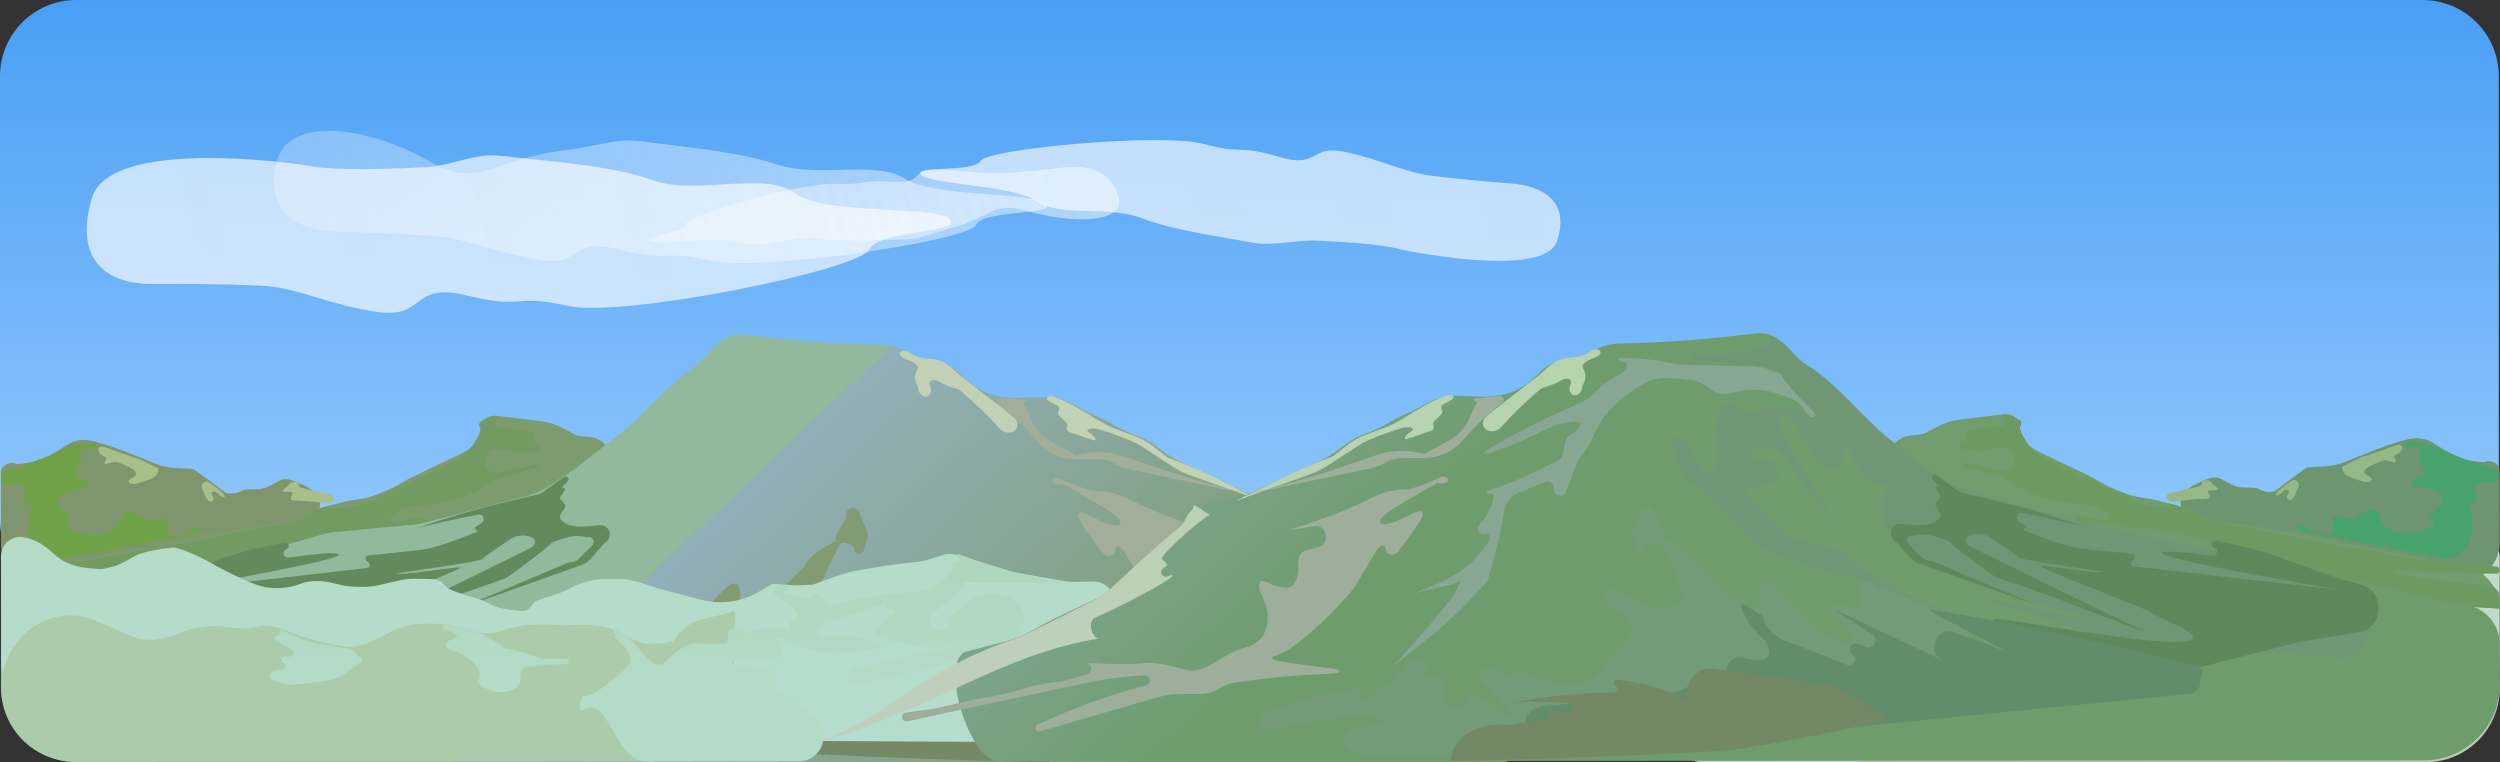 <svg width="328" height="100" viewBox="0 0 328 100" fill="none" xmlns="http://www.w3.org/2000/svg">
<rect x="0" y="0" width="328" height="100" fill="#333333" stroke="none"/>
<path d="M10 78.246C4.477 78.246 0 73.769 0 68.246V10C0 4.477 4.477 0 10 0H317.839C323.362 0 327.839 4.477 327.839 10V68.246C327.839 73.769 323.362 78.246 317.839 78.246H10Z" fill="url(#paint0_linear_1702_16564)"/>
<path d="M56.238 21.108C63.04 25.002 63.908 20.877 74.782 19.618C77.59 19.294 80.646 18.235 83.464 18.455C83.795 18.48 84.15 18.52 84.53 18.576C88.698 19.189 96.651 19.796 101.989 21.587C107.328 23.378 114.943 20.988 118.75 23.447C122.558 25.906 135.581 25.183 137.218 26.728C138.855 28.273 129.007 27.458 128.035 29.526C127.063 31.593 99.7 35.675 93.149 34.198C86.598 32.722 88.082 34.428 81.272 32.762C74.461 31.096 76.618 34.98 70.94 34.125C65.261 33.27 61.193 31.275 56.971 30.977C52.749 30.678 49.532 30.541 44.249 30.396C38.966 30.251 34.709 27.819 36.245 21.372C37.782 14.924 48.609 16.742 56.238 21.108Z" fill="url(#paint1_linear_1702_16564)"/>
<path d="M39.048 21.528C39.682 21.611 40.291 21.755 40.923 21.849C42.558 22.094 46.693 22.431 56.026 21.93C58.807 21.78 61.673 20.407 64.458 20.379C65.035 20.374 65.685 20.411 66.415 20.509C71.023 21.122 79.874 21.574 85.676 23.647C91.477 25.72 100.252 22.354 104.27 25.343C108.288 28.331 122.955 26.876 124.633 28.785C126.312 30.694 115.358 30.052 114.06 32.736C112.763 35.419 81.689 41.751 74.497 40.13C67.306 38.509 68.796 40.631 61.332 38.778C53.869 36.926 55.894 41.804 49.617 40.942C43.34 40.079 38.983 37.694 34.282 37.485C29.581 37.276 25.991 37.231 20.085 37.261C14.179 37.29 9.654 34.355 12.027 26.049C14.127 18.698 34.416 20.921 39.048 21.528Z" fill="url(#paint2_linear_1702_16564)"/>
<path d="M184.366 32.853C183.845 32.752 183.337 32.608 182.818 32.502C181.62 32.256 178.788 31.834 172.723 31.572C170.012 31.455 167.03 32.309 164.357 31.847C164.248 31.828 164.136 31.808 164.022 31.785C160.606 31.112 154.048 30.278 149.74 28.608C145.431 26.938 138.951 28.522 135.959 26.384C132.966 24.246 122.111 24.257 120.858 22.946C119.604 21.636 127.72 22.72 128.665 21.104C129.611 19.489 152.589 17.412 157.924 18.882C163.26 20.352 162.144 18.919 167.682 20.553C173.221 22.186 171.693 18.977 176.346 19.911C181 20.845 184.241 22.623 187.724 23.047C191.206 23.47 193.866 23.721 198.239 24.068C202.613 24.416 205.981 26.551 204.271 31.654C202.77 36.136 187.949 33.548 184.366 32.853Z" fill="url(#paint3_linear_1702_16564)"/>
<path d="M134.945 27.733C130.02 26.349 130.411 28.364 124.848 29.908C122.947 30.436 120.751 31.379 118.778 31.406C116.135 31.441 111.241 31.796 107.589 31.325C103.937 30.853 100.039 32.719 97.121 31.776C94.203 30.834 86.644 32.297 85.26 31.642C83.877 30.986 89.954 30.578 89.984 29.436C90.014 28.293 105.218 23.903 109.508 24.111C113.798 24.32 112.462 23.568 116.957 23.852C121.452 24.135 119.139 22.323 122.745 22.286C126.351 22.248 129.301 22.931 131.893 22.73C134.485 22.529 136.435 22.329 139.618 21.961C142.801 21.592 145.979 22.483 146.773 25.92C147.568 29.358 140.642 29.334 134.945 27.733Z" fill="url(#paint4_linear_1702_16564)"/>
<path d="M2.383 60.876C2.267 60.882 2.1 60.849 1.99 60.81C1.199 60.531 0.125 61.12 0.125 61.96V71.431C0.125 72.9 0.767 74.295 1.882 75.25L2.155 75.484C3.502 76.638 5.306 77.111 7.048 76.783C20.995 74.159 31.069 72.784 40.218 68.316C42.713 67.097 42.526 64.927 40.008 63.758C39.007 63.293 37.803 62.556 36.796 63.007C36.461 63.158 36.128 63.348 35.752 63.565C35.135 63.92 34.456 64.173 33.744 64.187C33.321 64.195 32.885 64.183 32.26 64.227C32.072 64.24 31.882 64.294 31.718 64.386C30.95 64.816 29.964 64.97 29.277 64.42C27.696 63.154 25.596 61.68 25.542 61.645C25.332 61.512 25.078 61.49 23.176 61.416C22.277 61.382 21.389 61.226 20.553 60.895C18.178 59.954 14.045 58.154 11.607 57.767C10.602 57.607 9.56 57.877 8.703 58.426C7.374 59.276 5.486 60.704 2.383 60.876Z" fill="#7F956D"/>
<path d="M7.882 73.424C7.982 73.399 20.032 71.09 25.832 69.971C26.811 69.783 26.744 68.916 25.794 69.218C25.456 69.325 24.785 69.939 23.65 70.219C23.326 70.289 23.034 70.346 22.765 70.393C21.721 70.573 22.085 69.064 21.888 68.023C21.843 67.784 21.693 67.967 21.456 68.021C20.712 68.192 20.198 68.281 19.525 68.346C19.299 68.367 18.98 68.208 18.822 68.045C18.164 67.366 16.389 66.743 16.025 67.616C15.695 68.409 15.483 69.046 15.261 69.218C13.874 70.295 11.889 70.458 10.237 69.858C8.836 69.35 8.441 68.732 8.828 68.376C8.937 68.264 9.04 68.193 9.154 68.149C9.3 68.093 9.361 67.854 9.222 67.783C9.212 67.778 9.202 67.771 9.193 67.764C7.378 66.213 7.1 65.609 8.071 64.891C9.144 64.305 9.997 64.185 10.934 64.161C11.671 64.142 11.956 63.392 11.293 63.071C11.235 63.043 11.13 63.001 11.067 62.987C10.856 62.942 10.662 62.899 10.482 62.856C9.65 62.659 9.891 61.578 10.52 60.998C10.705 60.827 10.72 60.66 10.691 60.409C10.658 60.126 10.603 59.899 10.544 59.705C10.406 59.252 10.71 58.857 11.184 58.874L12.285 58.914C12.683 58.929 12.867 58.424 12.552 58.179C12.469 58.115 12.364 58.085 12.26 58.095C9.413 58.377 8.042 58.897 6.495 59.762C5.122 60.323 4.338 60.624 2.914 61.08C2.874 61.093 2.876 61.151 2.917 61.161C2.96 61.172 2.959 61.233 2.915 61.243L0.652 61.743C0.381 61.803 0.188 62.044 0.188 62.322V62.631C0.188 63.282 0.81 63.751 1.435 63.572L1.746 63.483C2.556 63.251 3.352 63.889 3.302 64.73L3.287 64.973C3.281 65.077 3.252 65.178 3.2 65.269C2.799 65.981 3.908 66.806 4.25 66.063C4.362 65.821 4.459 65.565 4.539 65.291C4.339 66.029 4.145 66.713 3.945 67.359C3.019 70.336 4.86 74.192 7.882 73.424Z" fill="#6FA247"/>
<path d="M39.181 63.584C39.184 63.907 39.567 64.002 39.877 64.091C40.691 64.322 42.164 64.588 43.342 64.889C44.026 65.064 43.977 65.716 43.324 65.986C43.175 66.047 42.991 66.08 42.832 66.058C41.156 65.82 39.989 65.697 38.398 65.642C38.101 65.632 38.044 65.138 38.289 64.97C38.498 64.825 38.343 64.54 38.088 64.54C37.625 64.54 37.337 64.524 37.178 64.482C37.025 64.442 37.096 64.283 37.225 64.193C37.556 63.964 37.772 63.772 37.923 63.566C38.145 63.265 38.479 63.201 38.85 63.248C39.152 63.286 39.179 63.435 39.181 63.584Z" fill="url(#paint5_linear_1702_16564)"/>
<path d="M29.37 64.856C29.715 65.249 29.305 65.376 28.909 65.034L28.46 64.647C28.126 64.36 27.598 64.509 27.791 64.905C27.832 64.991 27.887 65.081 27.954 65.178C28.101 65.392 28.007 65.719 27.763 65.808C27.394 65.943 26.959 65.243 26.837 64.87C26.774 64.675 26.68 64.461 26.56 64.228C26.236 63.602 26.847 62.918 27.436 63.306C28.286 63.865 28.988 64.421 29.37 64.856Z" fill="url(#paint6_linear_1702_16564)"/>
<path d="M20.811 61.451C20.811 61.451 20.811 61.451 20.811 61.451C20.812 61.45 20.811 61.45 20.811 61.451C20.759 61.525 18.474 60.239 18.099 60.163C17.792 60.101 15.151 59.193 13.601 58.621C13.318 58.517 12.963 58.616 12.918 58.914C12.856 59.327 13.16 59.641 13.825 59.986C14.094 60.125 13.742 60.511 13.724 60.813C13.717 60.939 13.833 60.915 13.955 60.886C14.285 60.809 14.741 60.647 15.099 60.609C15.248 60.593 15.397 60.628 15.538 60.679C16.149 60.902 16.627 61.133 17.069 61.348C17.942 61.772 18.178 62.33 17.292 62.727C16.357 63.145 17.202 63.749 18.162 63.392C18.352 63.321 18.561 63.247 18.793 63.168C20.228 62.759 20.734 62.41 20.811 61.451Z" fill="url(#paint7_linear_1702_16564)"/>
<path d="M76.878 57.291C80.025 57.291 81.754 60.952 79.756 63.383L74.782 69.431C73.616 70.85 71.971 71.784 70.156 72.058C57.33 73.987 36.414 77.163 37.21 77.163C38.068 77.163 12.844 79.113 0.125 80.088C0.125 76.852 2.863 74.365 6.087 74.075C6.656 74.024 7.267 73.959 7.945 73.878L17.721 71.955C24.85 70.508 29.085 69.612 35.906 68.797C37.099 68.654 38.261 68.304 39.341 67.776C39.985 67.461 40.529 67.209 40.998 67.017C42.195 66.525 43.502 66.284 44.751 65.944C45.506 65.739 46.168 65.616 46.911 65.517C47.671 65.416 48.427 65.262 49.146 64.995C51.053 64.286 52.066 63.744 53.545 62.86L60.696 59.418C61.304 59.125 61.858 58.718 62.253 58.172C62.469 57.874 62.633 57.603 62.746 57.339C63.139 56.417 63.169 55.156 64.068 54.715C64.46 54.523 64.87 54.514 65.303 54.567L70.883 55.248C71.971 55.38 73.024 55.716 73.987 56.237L75.105 56.843C75.65 57.137 76.259 57.291 76.878 57.291Z" fill="#7C9C6D"/>
<path d="M65.15 54.607C64.597 54.664 64.308 54.739 63.825 54.928L63.822 54.929C63.505 55.062 63.298 55.148 63.038 55.384C62.889 55.52 62.795 55.71 62.89 55.888C62.974 56.045 63.075 56.228 63.053 56.406C63.021 56.677 62.938 56.857 62.816 57.131L61.996 58.493C61.414 59.233 60.684 59.844 59.853 60.286L57.203 61.699L52.725 63.662L49.572 65.224C48.735 65.672 48.28 65.922 46.986 66.386C46.065 66.58 45.453 66.655 44.021 66.666C43.514 66.68 43.311 66.603 42.951 66.467C42.95 66.466 42.948 66.466 42.947 66.466C41.542 66.627 41.039 67.169 38.81 68.162C38.212 68.428 37.58 68.613 36.937 68.738L32.164 69.671L20.559 71.995C17.44 72.469 15.723 72.642 12.43 73.394C11.963 73.501 11.49 73.579 11.014 73.622L0.56 74.56C0.314 74.582 0.125 74.789 0.125 75.037C0.125 75.303 0.341 75.518 0.608 75.515C5.207 75.449 10.127 75.17 12.909 75.106C14.46 75.07 14.343 75.442 12.812 75.692C9.941 76.161 6.839 76.521 1.55 77.066C1.442 77.077 1.334 77.1 1.231 77.133C0.572 77.342 0.125 77.953 0.125 78.644V80.088L5.177 79.815C5.76 79.783 6.339 79.701 6.908 79.568L23.473 75.705C23.88 75.61 24.262 75.427 24.591 75.17C24.803 75.004 25.038 74.868 25.289 74.769C27.334 73.966 28.776 73.585 31.344 72.997L39.831 70.9C40.219 70.804 40.627 70.828 41.001 70.968C41.327 71.09 41.679 71.123 42.023 71.066L55.312 68.84C55.353 68.834 55.393 68.821 55.432 68.804C55.946 68.568 55.701 67.792 55.145 67.895L52.019 68.474C51.473 68.575 50.985 68.1 51.379 67.709C51.63 67.46 52.001 67.223 52.517 66.94C52.654 66.864 52.802 66.806 52.955 66.768C54.194 66.453 55.026 66.313 56.572 66.186C58.55 65.971 59.269 65.725 60.609 65.304C62.151 64.671 62.924 64.27 64.204 63.501C65.11 62.868 65.888 62.632 67.294 62.219L70.179 61.447C70.83 61.273 70.754 60.778 70.118 61.001C70.092 61.01 70.056 61.02 70.029 61.025L65.06 62.007C64.203 62.176 63.477 61.102 63.699 60.256C63.775 60.051 63.843 59.86 63.912 59.685C64.461 58.298 66.267 59.081 67.735 59.349C67.915 59.382 68.112 59.412 68.331 59.442C68.396 59.451 68.463 59.45 68.527 59.439L70.476 59.13C71.139 59.025 71.056 58.045 70.385 58.053C69.734 58.06 70.404 56.982 69.808 56.722C69.289 56.496 68.061 56.316 65.475 56.143C65.349 56.134 65.225 56.083 65.131 55.998C64.953 55.837 64.887 55.576 65.001 55.366C65.06 55.258 65.133 55.15 65.242 55.024C65.391 54.851 65.377 54.605 65.15 54.607Z" fill="#739A60"/>
<path d="M184.605 76.442C182.913 76.442 181.618 77.949 181.873 79.622L183.303 89.009C184.05 93.917 188.286 97.533 193.25 97.503L318.025 96.736C323.524 96.702 327.963 92.235 327.963 86.736L327.963 73.038C327.963 71.438 326.509 70.257 324.936 70.553C323.233 70.873 322.161 71.715 321.026 72.716C319.89 73.718 319.26 73.958 318.251 74.279C317.241 74.599 316.043 74.639 315.286 74.719C314.529 74.799 314.466 74.679 313.394 74.439C312.322 74.199 311.376 73.558 310.241 72.957C309.105 72.356 306.141 71.955 305.321 71.915C304.501 71.875 300.969 73.558 300.086 74.118C299.203 74.679 296.744 75.841 295.356 76.442C295.102 76.552 294.811 76.666 294.502 76.778C292.659 77.448 290.632 77.383 288.784 76.723C288.744 76.709 288.706 76.695 288.671 76.683C287.788 76.362 287.031 76.282 286.022 76.322C285.013 76.362 283.373 76.883 282.427 77.003C281.944 77.064 281.127 77.085 280.419 77.089C279.741 77.093 279.066 77.008 278.405 76.858L275.72 76.251C275.105 76.112 274.478 76.03 273.848 76.025C273.32 76.022 272.64 76.024 271.894 76.041C270.191 76.082 270.065 76.602 269.56 77.083C269.056 77.564 267.479 78.005 266.344 78.365C265.209 78.726 264.326 79.006 263.632 79.447C262.938 79.888 261.235 80.088 260.668 80.168C260.44 80.2 260.076 80.234 259.714 80.263C259.14 80.308 258.594 80.012 258.308 79.512C258.122 79.186 257.821 78.942 257.465 78.825L254.882 77.978C254.367 77.809 253.87 77.592 253.396 77.329L253.312 77.283C251.89 76.495 250.291 76.082 248.665 76.082H246.729C245.546 76.082 244.143 76.479 243.194 76.823C242.686 77.007 242.178 77.192 241.655 77.33L235.755 78.886L235.623 78.913C233.229 79.412 230.736 79.016 228.614 77.801L228.06 77.484C227.64 77.23 226.774 76.723 226.673 76.723C226.572 76.723 224.612 76.856 223.645 76.923C223.078 76.91 221.879 76.875 221.627 76.843C221.375 76.811 220.723 76.562 220.429 76.442L218.726 75.841C218.158 75.654 216.897 75.248 216.392 75.12C215.762 74.96 211.662 74.319 211.094 74.239C210.527 74.159 208.382 73.918 207.436 73.798C206.49 73.678 205.229 73.197 204.157 72.876C203.299 72.62 201.655 73.117 200.94 73.397L200.183 73.638L197.093 74.719L195.831 75.08L188.506 76.373C188.092 76.445 187.673 76.482 187.254 76.482L184.605 76.442Z" fill="url(#paint8_linear_1702_16564)"/>
<path d="M307.59 83.973C309.075 84.178 310.553 83.736 311.908 83.094C313.159 82.502 314.365 81.968 315.597 81.461C321.612 78.988 327.963 83.81 327.963 90.314C327.963 95.663 323.627 100 318.278 100H237.62C234.71 100 232.319 97.704 232.201 94.797L231.627 80.623C231.615 80.334 231.981 80.181 232.16 80.409C232.21 80.473 234.872 81.103 236.196 81.41L236.864 81.653C238.135 82.114 238.955 83.192 239.791 84.255C239.819 84.29 240.473 84.385 241.225 84.484C242.362 84.632 243.536 84.619 244.606 84.209C245.07 84.031 245.459 83.832 245.853 83.593C246.449 83.231 247.061 82.892 247.717 82.654C248.234 82.466 248.77 82.33 249.315 82.258C250.492 82.104 251.413 82.031 252.632 82.106C253.405 82.154 254.181 82.157 254.953 82.095C256.399 81.979 257.461 82.021 259.091 82.131C260.249 82.272 261.076 82.452 262.007 82.787C263.12 83.187 264.32 83.323 265.461 83.013L268.561 82.225C269.225 82.056 269.906 81.953 270.591 81.933C271.643 81.901 272.48 81.904 273.337 81.953C274.636 82.027 275.882 82.462 277.022 83.091C278.339 83.819 279.434 84.376 280.638 84.735C281.757 85.068 282.946 84.964 284.085 84.706L286.779 84.094C288.404 83.586 289.534 83.242 290.758 82.73C291.84 82.277 293.096 82.021 294.239 82.287C295.198 82.511 296.116 82.592 297.093 82.465C297.944 82.354 298.752 82.283 299.669 82.222C301.187 82.122 302.698 82.423 304.111 82.987C305.293 83.459 306.348 83.801 307.59 83.973Z" fill="#B9CBAB"/>
<path d="M201.079 79.115C200.293 78.446 199.311 78.051 198.281 77.988C193.485 77.695 191.804 83.14 196.321 84.778C201.306 86.586 207.315 88.143 215.538 89.896C215.8 89.952 216.079 89.91 216.312 89.777C217.281 89.221 216.887 87.74 215.769 87.74H215.392C215.302 87.74 215.213 87.73 215.126 87.71L198.985 84.014C201.015 84.42 204.839 85.198 205.164 85.32C205.122 85.331 205.12 85.337 205.166 85.337C205.194 85.337 205.192 85.331 205.164 85.32C205.444 85.25 207.5 84.967 208.635 84.816L212.49 83.825C213.215 83.639 213.416 82.706 212.833 82.238L210.958 80.734C210.617 80.46 210.894 79.915 211.316 80.028C211.788 80.155 212.038 79.493 211.601 79.276L210.653 78.806C214.329 80.043 217.39 81.054 219.504 81.863C221.88 82.772 221.157 83.813 218.619 83.638C217.778 83.579 217.052 83.525 216.708 83.493C216.238 83.451 213.185 84.501 212.724 84.6C212.139 84.725 212.429 85.095 213.428 85.337C213.718 85.407 215.258 85.546 216.962 85.745C219.563 86.049 222.226 85.568 224.545 84.353C225.281 83.967 225.774 83.757 226.049 83.722C226.377 83.68 226.184 84.145 225.99 84.413C225.759 84.732 225.594 85.008 225.482 85.289C225.244 85.888 225.745 86.474 226.383 86.561C227.875 86.766 229.423 86.796 231.819 86.738C232.108 86.731 232.2 87.13 231.935 87.248C231.917 87.255 231.898 87.261 231.879 87.265C230.439 87.547 227.541 88.101 227.24 88.101C226.998 88.101 226.765 88.197 226.593 88.367L226.58 88.379C226.397 88.56 226.296 88.807 226.288 89.064C226.266 89.751 226.186 90.666 225.979 90.745C225.815 90.808 223.579 92.5 221.336 94.216C219.66 95.499 219.653 98.019 221.318 99.317C221.886 99.76 222.586 100 223.306 100H243.409C247.489 100 248.282 91.006 251.649 93.309C252.468 93.87 251.774 91.346 251.649 91.426C250.92 91.896 247.303 89.254 245.721 87.481C245.592 87.336 245.49 87.167 245.45 86.977C245.227 85.936 245.929 85.096 247.473 83.678C247.544 83.613 247.498 83.493 247.402 83.493C247.311 83.493 247.263 83.387 247.322 83.319L247.603 82.994C247.734 82.842 247.679 82.603 247.479 82.601C246.445 82.591 245.247 84.364 242.595 86.948C242.338 87.199 241.984 87.327 241.626 87.304C241.19 87.276 240.803 87.023 240.515 86.695C239.432 85.462 237.217 84.164 236.827 84.455C236.645 84.591 234.825 84.623 232.914 84.555C232.412 84.536 232.771 83.258 232.475 82.853C232.064 82.29 230.704 82.594 230.366 83.203C230.338 83.253 230.309 83.304 230.278 83.356C230.688 82.591 225.125 82.156 224.717 82.652C224.307 83.153 224.579 81.642 224.528 81.611C224.12 81.351 223.551 81.264 223.477 80.787C223.469 80.735 223.464 80.684 223.458 80.626C223.457 80.615 223.46 80.604 223.468 80.595C224.392 79.515 225.236 79.029 226.315 78.251C226.632 78.023 226.719 77.592 226.526 77.251C226.383 77 226.113 76.846 225.824 76.856C225.568 76.866 225.34 76.878 225.136 76.895C224.344 76.964 224.793 77.219 225.285 77.844C225.327 77.898 223.899 78.33 222.828 78.641C222.473 78.745 222.089 78.659 221.806 78.418C221.699 78.326 221.598 78.242 221.504 78.163C220.897 77.654 220.148 78.195 219.916 78.953C219.809 79.301 219.438 79.51 219.074 79.483L218.397 79.434C218.156 79.416 217.924 79.352 217.698 79.266C215.602 78.474 210.646 77.974 208.368 77.778C207.579 77.71 206.797 77.572 206.085 77.227C205.347 76.87 204.351 76.289 203.463 75.441C203.279 75.249 203.158 75.091 203.145 74.892C203.116 74.428 203.118 73.852 202.655 73.817C202.297 73.789 202.09 73.592 202.245 73.269C202.35 73.049 202.476 72.834 202.542 72.751C202.638 72.71 202.655 72.697 202.58 72.716C202.572 72.718 202.559 72.731 202.542 72.751C201.553 73.173 192.109 76.504 187.569 76.522C192.659 76.744 202.144 76.482 201.76 76.522C200.847 76.619 202.993 78.72 205.688 80.544C206.474 81.076 206.054 82.812 205.105 82.812H204.258C203.451 82.812 203.462 81.189 204.094 81.691C204.249 81.814 202.551 80.367 201.079 79.115Z" fill="url(#paint9_linear_1702_16564)"/>
<path d="M269.586 82.02C269.611 82.014 269.637 82.011 269.662 82.011C270.05 82.011 270.106 82.615 269.734 82.722C269.103 82.903 268.603 83.117 268.21 83.414C268.143 83.464 268.091 83.546 268.145 83.611C268.269 83.76 268.67 83.935 269.089 84.107C269.91 84.442 269.861 85.023 269.022 85.308C268.993 85.317 268.964 85.327 268.935 85.336C266.969 85.974 264.183 87.88 265.461 89.503C265.509 89.565 265.292 89.776 264.932 90.061C263.327 91.335 259.848 91.192 259.848 89.143C259.848 88.402 259.725 87.62 258.985 87.589C257.521 87.527 256.233 87.181 253.842 87.257C253.479 87.268 253.342 86.687 253.682 86.557C253.714 86.545 253.748 86.538 253.782 86.537C255.557 86.475 256.286 86.476 256.927 86.526C257.023 86.534 257.122 86.519 257.211 86.485C260.524 85.215 260.672 85.422 262.065 85.137C262.115 85.126 262.109 85.056 262.057 85.056C262.016 85.056 261.998 85.004 262.032 84.979C262.977 84.278 263.847 83.861 265.131 83.169C265.225 83.118 265.324 83.08 265.426 83.055L269.586 82.02Z" fill="url(#paint10_linear_1702_16564)"/>
<path d="M291.572 83.415C291.419 83.376 291.354 83.196 291.444 83.067C291.586 82.867 291.344 82.606 291.13 82.725C288.487 84.188 286.25 84.705 282.494 85.172C282.05 85.227 281.647 85.463 281.385 85.825L281.186 86.102C281.131 86.178 281.056 86.235 280.969 86.268L280.902 86.293C280.465 86.455 280.531 87.092 280.991 87.162C281.064 87.174 281.133 87.203 281.193 87.247L282.473 88.202C283.474 88.948 284.66 89.407 285.903 89.529L289.934 89.925C290.058 89.938 290.183 89.928 290.303 89.897L292.185 89.417C292.95 89.221 292.874 88.111 292.09 88.021L291.036 87.9C290.58 87.847 290.496 87.221 290.922 87.049C291.391 86.861 291.227 86.159 290.723 86.198L290.189 86.239C289.631 86.281 289.403 85.536 289.89 85.259L291.859 84.14C292.145 83.978 292.088 83.549 291.77 83.466L291.572 83.415Z" fill="url(#paint11_linear_1702_16564)"/>
<path d="M201.318 85.617C205.002 86.676 200.965 100 197.132 100H10.124C4.602 100 0.125 95.523 0.125 90V84.778C0.125 81.878 2.476 79.527 5.376 79.527C5.784 79.527 6.191 79.48 6.588 79.385L24.407 75.16L42.335 70.115C42.912 69.953 43.501 69.843 44.097 69.786L54.199 68.826C54.729 68.775 55.255 68.682 55.77 68.548L69.09 65.082C70.156 64.805 71.169 64.353 72.088 63.745L75.304 61.618L82.809 55.729C83.371 55.186 83.869 54.7 84.307 54.262C86.281 52.287 88.375 50.14 90.627 48.489C91.357 47.953 92.047 47.342 92.775 46.514C94.045 45.166 94.866 44.492 95.71 44.142C96.489 43.819 97.362 43.883 98.2 43.983C104.855 44.778 109.162 45.094 115.77 45.268C116.98 45.3 118.16 45.666 119.17 46.333L119.531 46.572C120.344 47.109 121.297 47.395 122.272 47.395C123.652 47.395 124.959 47.983 125.944 48.95C126.493 49.488 126.965 49.918 127.377 50.268C129.146 51.77 131.583 52.309 133.901 52.21L136.42 52.102C137.34 52.063 138.267 52.132 139.149 52.399C139.846 52.611 140.391 52.831 140.894 53.101C141.777 53.575 142.645 54.082 143.571 54.465C144.358 54.79 144.997 55.108 145.641 55.495C146.621 56.082 147.649 56.585 148.722 56.978C150.031 57.456 150.973 57.981 151.94 58.742C152.762 59.388 153.615 60.001 154.563 60.444L164.016 64.865C164.411 65.05 164.832 65.172 165.264 65.228L169.027 65.715C170.3 65.879 171.69 67.415 172.487 68.421C172.547 68.496 172.657 68.622 172.728 68.686L183.47 78.365C187.497 80.189 190.059 81.383 191.757 82.356C193.044 83.095 194.369 83.808 195.806 84.182L201.318 85.617Z" fill="url(#paint12_linear_1702_16564)"/>
<path d="M50.833 74.479C51.204 74.007 50.488 73.216 51.088 73.232C51.634 73.247 52.189 73.262 52.741 73.278C53.475 73.299 53.504 74.152 52.773 74.227C52.7 74.235 52.63 74.255 52.565 74.288C49.317 75.933 42.973 79.126 42.823 79.126C42.634 79.126 39.354 79.607 39.102 79.647C38.945 79.672 35.609 80.44 32.855 81.075C32.581 81.139 32.637 80.602 32.48 80.368C32.335 80.154 30.527 80.703 29.523 81.044C29.435 81.074 29.341 81.079 29.25 81.06C28.731 80.95 28.699 80.22 29.198 80.042C29.288 80.01 29.354 79.984 29.389 79.968C29.641 79.848 28.695 79.287 28.443 79.126C28.257 79.009 35.278 78.339 39.661 77.942C40.381 77.876 41.089 77.735 41.778 77.516C45.259 76.411 50.696 74.653 50.833 74.479Z" fill="#698B68"/>
<path d="M73.58 80.577L73.412 80.649C66.29 83.209 67.684 93.669 75.227 94.276L137.491 99.279C141.213 99.292 148.73 99.311 149.033 99.279C149.13 99.269 149.778 99.067 150.707 98.767C152.337 98.241 152.054 95.876 150.348 95.724C150.271 95.717 150.194 95.704 150.118 95.685L147.118 94.932C146.54 94.787 146.512 93.977 147.078 93.791C147.161 93.764 147.251 93.756 147.338 93.767C153.777 94.572 157.436 95.032 161.862 95.894C161.929 95.907 161.997 95.913 162.065 95.913C163.036 95.913 163.475 94.724 162.719 94.114C162.543 93.971 162.425 93.88 162.404 93.87C159.872 92.721 151.758 90.472 149.905 90.61C149.657 90.629 149.636 90.869 149.789 91.065C150.221 91.613 149.609 92.334 149.012 91.974C146.652 90.552 144.953 89.161 143.024 86.881C142.568 86.341 141.732 86.326 141.277 86.867L140.996 87.202C140.795 87.441 140.804 87.792 141.016 88.02C141.456 88.495 140.966 89.24 140.356 89.025L139.725 88.801C139.278 88.643 138.793 88.916 138.697 89.381L138.31 91.249C138.27 91.439 138.31 91.637 138.42 91.797C138.663 92.153 138.538 92.641 138.154 92.836L137.83 93.001C137.15 93.347 136.254 92.846 135.87 92.186C135.482 91.518 134.946 91.057 134.59 91.306C128.563 95.332 128.048 95.277 133.882 89.487C134.049 89.321 134.146 89.09 134.142 88.854C134.123 87.851 132.14 87.482 131.453 88.213C131.281 88.396 131.094 88.582 130.89 88.773C130.716 88.935 130.485 89.022 130.248 89.022H129.853C129.633 89.022 129.438 88.878 129.375 88.666C129.295 88.399 129.012 88.25 128.746 88.333L123.938 89.849C121.833 90.513 119.536 89.847 118.112 88.16L114.218 83.543C113.747 82.985 113.754 82.166 114.235 81.616C114.308 81.532 114.39 81.457 114.479 81.392L117.069 79.513C117.305 79.341 117.472 79.091 117.54 78.806C117.845 77.532 116.205 76.735 115.391 77.761L115.279 77.902C115.162 78.049 115.014 78.168 114.846 78.251L111.514 79.887C110.79 80.243 109.946 80.257 109.211 79.926L108.244 79.49C107.489 79.15 107.126 78.282 107.421 77.509C108.281 75.256 109.017 73.524 110.166 71.478C110.45 70.972 111.52 71.265 111.906 71.699C111.986 71.789 112.08 71.941 112.092 72.062L112.096 72.103C112.159 72.785 113.114 72.883 113.315 72.229L113.858 70.463C113.928 70.236 113.914 69.993 113.82 69.776L112.674 67.14C112.276 66.225 110.902 66.599 111.021 67.589C111.049 67.819 110.982 68.049 110.848 68.239C110.149 69.229 109.393 70.788 109.677 70.873C109.779 70.904 108.681 71.536 107.663 72.112C106.915 72.535 106.284 73.137 105.826 73.864C105.619 74.193 105.375 74.499 105.1 74.773C102.981 76.889 101.471 78.329 99.407 79.795C98.343 80.55 96.825 80.023 97.057 78.739C97.344 77.158 96.677 75.877 95.478 76.946C93.514 78.695 91.556 81.272 89.689 82.707C89.561 82.806 89.422 82.889 89.277 82.962L86.194 84.513C85.625 84.799 84.954 84.385 84.954 83.749C84.954 83.557 85.017 83.371 85.139 83.223C85.794 82.426 86.473 81.801 87.218 81.237C88.243 80.463 87.761 79.162 86.547 79.582C86.157 79.718 85.76 79.864 85.353 80.023C84.258 80.451 83.159 78.867 83.904 77.957C84.531 77.192 83.779 76.228 82.867 76.611C80.781 77.485 77.712 78.803 73.58 80.577Z" fill="#829B73"/>
<path d="M73.969 64.058C73.823 64.101 73.717 63.921 73.825 63.814L74.493 63.154C74.826 62.824 74.386 62.3 74.004 62.571L70.998 64.706C70.926 64.757 70.843 64.794 70.757 64.814C63.388 66.543 59.747 67.524 54.806 69.271C57.975 68.497 60.279 67.958 62.817 67.506C63.465 67.39 63.709 68.342 63.135 68.663C62.837 68.83 62.574 69 62.34 69.181C62.213 69.279 62.286 69.471 62.446 69.471C62.642 69.471 62.691 69.742 62.51 69.813C59.229 71.094 57.217 71.855 55.185 72.155L48.332 72.881C47.882 72.928 47.808 73.552 48.233 73.704C48.657 73.856 48.585 74.475 48.138 74.527L21.001 77.644C28.779 76.322 44.362 73.501 44.463 72.796C44.526 72.352 41.274 72.679 37.823 73.159C37.201 73.246 36.956 72.296 37.546 72.082C38.138 71.867 37.914 71.052 37.298 71.179C34.321 71.793 31.241 72.506 29.704 73.077C27.994 73.712 26.829 74.13 26.123 74.377C25.611 74.556 25.108 74.759 24.6 74.95C23.627 75.317 21.741 75.95 18.604 76.843C15.074 77.566 15.184 82.647 18.742 83.216L26.488 84.455L39.113 87.671C39.603 87.795 40.116 87.802 40.61 87.69L66.463 81.83C66.734 81.769 66.689 81.37 66.411 81.37C58.107 82.439 40.742 85.777 40.363 83.854C40.187 82.958 46.133 80.784 46.166 80.409C46.175 80.308 59.311 75.22 60.357 74.519C60.952 74.12 54.18 75.392 52.031 75.28C51.212 75.238 63.071 73.785 63.384 73.277C63.518 73.059 65.207 71.931 66.914 70.762C68.61 69.601 71.355 70.629 69.691 71.835C69.456 72.005 53.986 79.594 46.166 83.333C49.992 81.891 57.783 78.942 58.338 78.686C59.032 78.365 65.654 76.202 66.411 75.801C67.168 75.4 72.214 71.554 72.34 71.274C72.415 71.106 73.575 70.749 74.577 70.474C75.18 70.308 75.812 70.281 76.43 70.375L76.982 70.459C77.04 70.468 77.1 70.469 77.159 70.462C77.769 70.387 78.13 71.126 77.694 71.561L75.883 73.369C75.633 73.618 75.296 73.758 74.943 73.758C74.765 73.758 74.589 73.794 74.425 73.863L60.672 79.687L76.407 74.095C76.512 74.057 76.614 74.009 76.71 73.95C76.788 73.901 76.864 73.854 76.937 73.808C77.766 73.284 78.636 71.806 79.41 71.204L79.537 71.105C80.007 70.739 80.148 70.088 79.871 69.56C79.629 69.098 79.121 68.841 78.604 68.907C75.863 69.255 74.498 69.163 73.611 68.191C73.476 68.044 73.43 67.835 73.496 67.647C73.611 67.323 73.797 67.03 74.06 66.722C74.373 66.355 73.879 65.859 73.536 65.518C73.419 65.401 73.47 65.259 73.562 65.122L74.131 64.279C74.207 64.165 74.1 64.019 73.969 64.058Z" fill="#63895D"/>
<path d="M40.118 87.612C39.621 87.747 39.027 88.057 39.149 88.557C39.17 88.642 39.204 88.728 39.249 88.819C39.383 89.09 39.469 89.385 39.449 89.687C39.396 90.478 39.981 91.167 40.769 91.244L105.199 97.556H125.613C127.077 97.556 128.191 96.242 127.952 94.797C127.776 93.732 126.902 92.921 125.827 92.823L110.566 91.438C109.6 91.35 108.653 91.123 107.753 90.763L102.314 88.585C101.869 88.407 101.537 88.025 101.425 87.559C101.242 86.803 100.505 86.318 99.738 86.448C99.25 86.531 98.777 86.611 98.321 86.688C95.569 87.154 95.265 85.427 97.261 83.475C98.274 82.484 99.105 81.354 99.558 80.125C99.577 80.074 99.607 80.029 99.647 79.993C99.938 79.734 99.601 79.278 99.268 79.48L97.066 80.813C96.943 80.888 96.854 81.007 96.813 81.145C96.257 83.026 95.276 83.905 92.144 84.896L85.798 87.41C84.926 87.756 84.287 86.562 85.058 86.027C85.827 85.494 85.194 84.303 84.322 84.643L83.303 85.04C82.273 85.441 81.543 84.014 82.471 83.413L87.666 80.048L73.412 86.739C75.448 85.43 73.875 82.301 71.61 83.154L64.645 85.777L74.471 80.6C75.067 80.286 75.153 80.116 74.487 80.218C70.459 80.835 54.21 83.791 40.118 87.612Z" fill="#638D62"/>
<path d="M100.721 88.261C97.883 88.665 92.969 89.356 90.073 89.743C88.572 89.943 87.1 90.397 85.784 91.148C83.508 92.448 80.867 94.044 80.791 94.431C80.665 95.072 97.253 98.117 100.721 98.558C104.19 98.998 137.302 100.2 137.681 99.96C137.75 99.916 137.739 99.671 137.672 99.295C137.148 96.334 133.617 95.023 130.618 95.234C130.444 95.246 130.263 95.257 130.075 95.268C130.017 95.271 129.956 95.266 129.9 95.255C128.048 94.877 126.626 94.716 125.065 94.742C124.699 94.748 124.921 93.809 125.148 93.522C125.3 93.329 124.905 93.418 124.663 93.462C123.954 93.59 123.316 93.683 122.713 93.741C121.377 93.869 121.321 92.507 122.658 92.394C124.633 92.227 126.764 92.232 129.608 92.308C124.553 91.49 121.426 91.072 116.376 91.026C115.892 91.021 115.734 90.362 116.166 90.146C116.625 89.916 116.413 89.237 115.905 89.315C109.812 90.25 107.779 91.249 105.956 93.149C107.941 90.994 106.143 87.537 103.239 87.925L100.721 88.261Z" fill="#758966"/>
<path d="M131.133 56.215C131.292 56.395 131.489 56.537 131.712 56.626C133.169 57.211 134.166 55.703 132.951 54.708C130.145 52.41 127.092 50.292 124.911 48.312C124.174 47.643 123.257 47.189 122.266 47.106L121.403 47.034C120.784 46.982 120.186 46.787 119.656 46.465L119.15 46.157C119.059 46.102 118.911 46.056 118.805 46.038C117.883 45.879 117.801 46.734 118.683 47.048C119.513 47.342 120.124 47.642 120.358 48.002C120.479 48.187 120.407 48.419 120.303 48.614L120.239 48.731C119.883 49.394 120.092 50.144 120.439 50.812C120.454 50.842 120.462 50.865 120.462 50.881C120.462 51.843 121.622 52.508 122.033 51.638C122.063 51.574 122.091 51.507 122.118 51.436C122.202 51.211 122.091 50.796 122.001 50.574C121.701 49.827 122.616 49.684 123.3 50.108C123.842 50.444 124.456 50.701 125.306 50.943C125.644 51.039 125.961 51.204 126.223 51.438C128.256 53.253 129.536 54.402 131.133 56.215Z" fill="url(#paint13_linear_1702_16564)"/>
<path d="M146.356 56.257C145.003 55.751 143.767 54.956 142.542 54.19C141.156 53.322 139.364 52.408 138.158 52.024C137.666 51.867 137.06 52.195 137.468 52.512C137.69 52.684 138.068 52.893 138.664 53.168C138.944 53.297 139.054 53.639 138.895 53.904C138.775 54.105 138.807 54.363 138.973 54.529L139.895 55.445C140.042 55.591 140.081 55.814 139.993 56.001C139.869 56.263 140 56.575 140.273 56.672C141.565 57.129 142.587 57.477 143.407 57.729C144.176 57.964 143.582 57.145 142.887 56.739C142.223 56.35 143.225 56.077 143.967 56.283C145.761 56.782 147.14 57.307 149.031 58.129C149.158 58.185 149.281 58.251 149.397 58.326L153.984 61.304C154.634 61.726 155.33 62.071 156.06 62.332L165.936 65.865L164.864 65.304L164.285 65.052C162.562 64.301 160.836 63.32 159.137 62.515C157.272 61.632 154.799 60.58 153.259 60.056C153.182 60.03 152.332 59.351 151.495 58.683C150.701 58.05 149.811 57.551 148.861 57.195L146.356 56.257Z" fill="url(#paint14_linear_1702_16564)"/>
<path d="M169.405 67.748C169.277 67.728 170.41 67.001 171.258 66.479C171.414 66.383 171.599 66.54 171.532 66.71C171.504 66.781 171.522 66.862 171.576 66.916C171.875 67.217 172.079 67.453 172.214 67.657C172.524 68.127 172.694 68.728 173.125 69.09C177.523 72.79 179.598 74.796 183.47 78.365L193.512 83.356C193.964 83.581 194.439 83.771 194.918 83.931C207.376 88.097 211.643 94.217 220.933 97.556C204.577 92.825 197.396 86.176 183.848 83.894C184.871 83.994 185.414 81.634 184.477 81.212C178.294 78.429 173.082 75.375 174.451 75.601L174.997 75.771C175.615 75.964 176.044 75.162 175.542 74.755L175.082 74.383C174.595 73.988 175.941 73.714 175.586 73.197C174.18 71.416 169.989 67.84 169.405 67.748Z" fill="url(#paint15_linear_1702_16564)"/>
<path d="M134.44 52.835C134.689 52.815 134.691 52.451 134.442 52.428L131.275 52.138C130.812 52.096 130.57 52.669 130.925 52.969C133 54.725 134.409 55.835 136.289 58.099C136.418 58.254 136.561 58.397 136.719 58.523L137.035 58.776C138.228 59.734 139.713 60.256 141.243 60.256H144.25C144.825 60.256 145.579 60.462 146.086 60.734C146.767 61.099 147.294 61.384 148.051 61.544L163.539 64.823C157.876 63.276 154.419 62.324 147.591 59.901C145.972 59.326 144.231 59.157 142.539 59.452C141.815 59.578 141.227 59.686 141.097 59.722C141.03 59.607 139.488 58.764 137.986 57.963C136.771 57.316 135.806 56.281 135.259 55.018L134.558 53.395C134.538 53.35 134.504 53.311 134.462 53.284L134.347 53.211C134.182 53.106 134.245 52.851 134.44 52.835Z" fill="#A0AE9A"/>
<path d="M143.303 64.353C143.171 64.346 143.04 64.323 142.913 64.283C141.557 63.852 140.405 63.398 139.319 62.877C138.215 62.348 137.46 63.291 138.654 63.561C138.794 63.593 138.938 63.621 139.085 63.645C139.153 63.656 139.223 63.632 139.27 63.582C139.337 63.511 139.443 63.495 139.527 63.542C141.43 64.618 143.423 65.754 145.131 66.791C148.117 68.605 147.376 69.751 144.225 68.24C143.594 67.937 142.994 67.65 142.476 67.418C141.369 66.922 141.123 67.529 141.792 68.542C142.725 69.956 143.519 71.107 144.694 72.544C145.258 73.234 146.174 73.01 146.335 72.134C146.461 71.451 147.135 71.767 147.491 72.364L150.132 76.789C150.408 77.251 150.728 77.686 151.089 78.086C153.85 81.141 155.701 82.998 159.076 85.417C159.522 85.737 160.475 86.049 160.982 86.26C161.617 86.524 160.863 86.759 160.189 86.894C158.154 87.301 155.247 87.589 153.307 87.862C151.789 88.075 152.165 88.516 153.697 88.569C158.116 88.725 161.296 89.014 166.115 89.713C166.786 89.811 167.428 90.056 167.995 90.428C168.751 90.923 169.633 91.189 170.536 91.196L173.447 91.216C174.364 91.223 175.276 91.355 176.156 91.61L191.648 96.093C191.781 96.132 191.925 96.111 192.042 96.037C192.368 95.83 192.331 95.342 191.978 95.186C186.871 92.925 183.654 91.671 177.748 90.046C177.695 90.032 177.643 90.01 177.595 89.983C176.995 89.643 177.244 88.737 177.932 88.764C180.171 88.852 181.939 89.041 184.479 89.503L201.445 93.109L209.062 94.77C209.465 94.858 209.832 94.516 209.771 94.108C209.733 93.848 209.528 93.645 209.268 93.61L206.201 93.189C204.411 92.944 202.245 92.308 200.474 91.952C199.326 91.722 197.893 91.461 196.298 91.161C195.82 91.071 195.349 90.944 194.886 90.791C192.863 90.121 191.399 89.8 188.775 89.517C188.687 89.508 188.597 89.492 188.511 89.469C187.307 89.151 186.388 88.889 185.487 88.589C184.713 88.332 184.813 87.253 185.614 87.099C182.222 87.293 180.053 87.342 178.01 87.135C176.35 86.967 174.189 87.595 172.575 88.017C169.941 88.705 167.779 85.958 165.155 85.229C164.934 85.167 164.71 85.104 164.485 85.038C161.769 84.241 161.152 81.306 162.329 78.732C162.475 78.411 162.601 78.122 162.704 77.865C163.119 76.829 162.868 76.031 161.876 76.543C160.833 77.081 158.843 77.741 158.273 76.715C158.169 76.529 158.067 76.315 157.963 76.069C157.556 75.102 157.942 73.955 157.551 72.982C157.344 72.466 156.629 72.311 155.047 71.931C154.789 71.87 154.599 71.764 154.434 71.557C153.694 70.621 154.39 68.976 155.566 69.178C157.766 69.558 159.417 69.793 158.935 69.671C154.166 68.18 151.444 67.127 147.942 65.391C146.786 64.817 145.528 64.468 144.239 64.402L143.303 64.353Z" fill="#A0AE9A"/>
<path d="M325.69 60.639C325.806 60.646 325.973 60.612 326.082 60.573C326.874 60.293 327.949 60.881 327.95 61.721L327.962 71.191C327.964 72.661 327.323 74.058 326.207 75.016L325.936 75.248C324.591 76.402 322.789 76.876 321.047 76.55C307.095 73.933 297.017 72.563 287.861 68.098C285.366 66.881 285.551 64.711 288.068 63.541C289.069 63.076 290.272 62.338 291.28 62.789C291.616 62.94 291.949 63.13 292.325 63.346C292.943 63.701 293.621 63.954 294.333 63.967C294.756 63.975 295.192 63.962 295.817 64.006C296.005 64.019 296.195 64.073 296.359 64.165C297.128 64.595 298.115 64.748 298.802 64.197C300.381 62.93 302.478 61.456 302.532 61.421C302.742 61.288 302.996 61.265 304.897 61.191C305.796 61.156 306.685 61 307.52 60.668C309.894 59.726 314.025 57.923 316.462 57.535C317.467 57.375 318.508 57.645 319.366 58.193C320.696 59.042 322.586 60.469 325.69 60.639Z" fill="#6D956F"/>
<path d="M320.207 73.191C320.107 73.165 308.054 70.862 302.252 69.747C301.273 69.559 301.339 68.692 302.29 68.993C302.628 69.101 303.3 69.714 304.435 69.994C304.759 70.064 305.051 70.121 305.319 70.167C306.363 70.347 305.998 68.838 306.194 67.797C306.239 67.558 306.389 67.74 306.626 67.795C307.37 67.965 307.885 68.054 308.558 68.118C308.784 68.14 309.103 67.981 309.26 67.818C309.917 67.138 311.692 66.513 312.056 67.385C312.387 68.179 312.6 68.816 312.822 68.988C314.211 70.064 316.197 70.227 317.849 69.626C319.248 69.116 319.642 68.498 319.254 68.143C319.146 68.031 319.042 67.96 318.928 67.916C318.782 67.86 318.721 67.621 318.86 67.55C318.87 67.545 318.88 67.538 318.889 67.531C320.702 65.979 320.979 65.374 320.007 64.657C318.933 64.072 318.08 63.953 317.142 63.929C316.405 63.91 316.12 63.16 316.783 62.839C316.84 62.811 316.946 62.769 317.009 62.755C317.219 62.71 317.412 62.667 317.592 62.624C318.424 62.427 318.183 61.345 317.553 60.766C317.367 60.595 317.352 60.428 317.381 60.177C317.414 59.894 317.468 59.667 317.527 59.473C317.665 59.02 317.36 58.625 316.886 58.642L315.785 58.683C315.386 58.698 315.203 58.193 315.517 57.948C315.6 57.884 315.705 57.854 315.809 57.864C318.657 58.144 320.028 58.664 321.577 59.528C322.95 60.088 323.735 60.389 325.159 60.843C325.199 60.856 325.198 60.914 325.156 60.925C325.113 60.936 325.114 60.997 325.158 61.007L327.422 61.506C327.693 61.565 327.887 61.806 327.887 62.084L327.888 62.393C327.888 63.043 327.266 63.513 326.641 63.334L326.33 63.246C325.52 63.014 324.725 63.653 324.776 64.494L324.791 64.737C324.797 64.841 324.827 64.942 324.878 65.032C325.28 65.745 324.172 66.57 323.829 65.828C323.717 65.585 323.62 65.329 323.539 65.056C323.741 65.794 323.935 66.478 324.137 67.125C325.067 70.1 323.229 73.957 320.207 73.191Z" fill="#47A26B"/>
<path d="M288.896 63.367C288.892 63.69 288.51 63.785 288.199 63.874C287.386 64.106 285.914 64.373 284.737 64.674C284.052 64.85 284.102 65.501 284.756 65.771C284.904 65.832 285.089 65.865 285.248 65.843C286.923 65.604 288.09 65.48 289.681 65.424C289.978 65.414 290.034 64.921 289.79 64.752C289.58 64.608 289.735 64.323 289.99 64.323C290.453 64.322 290.741 64.306 290.9 64.264C291.052 64.224 290.982 64.065 290.852 63.975C290.521 63.746 290.305 63.554 290.153 63.348C289.931 63.047 289.597 62.983 289.226 63.031C288.924 63.069 288.897 63.218 288.896 63.367Z" fill="url(#paint16_linear_1702_16564)"/>
<path d="M298.708 64.634C298.363 65.027 298.774 65.154 299.17 64.812L299.618 64.425C299.951 64.137 300.48 64.286 300.287 64.682C300.246 64.768 300.192 64.858 300.125 64.955C299.978 65.169 300.072 65.496 300.316 65.585C300.685 65.72 301.12 65.019 301.241 64.646C301.304 64.451 301.397 64.237 301.518 64.003C301.841 63.377 301.23 62.694 300.641 63.082C299.791 63.642 299.09 64.199 298.708 64.634Z" fill="url(#paint17_linear_1702_16564)"/>
<path d="M307.262 61.224C307.262 61.224 307.262 61.224 307.262 61.224C307.262 61.223 307.262 61.223 307.262 61.224C307.315 61.298 309.598 60.011 309.972 59.935C310.28 59.872 312.92 58.964 314.469 58.391C314.752 58.286 315.107 58.385 315.152 58.683C315.215 59.096 314.912 59.41 314.247 59.755C313.978 59.895 314.331 60.281 314.349 60.583C314.356 60.708 314.24 60.684 314.117 60.656C313.787 60.578 313.331 60.417 312.973 60.379C312.824 60.363 312.675 60.398 312.535 60.45C311.924 60.672 311.447 60.904 311.006 61.118C310.133 61.543 309.897 62.102 310.784 62.498C311.719 62.916 310.875 63.521 309.915 63.164C309.725 63.093 309.515 63.019 309.283 62.94C307.847 62.532 307.341 62.183 307.262 61.224Z" fill="url(#paint18_linear_1702_16564)"/>
<path d="M251.19 57.095C248.044 57.096 246.318 60.757 248.319 63.185L253.304 69.236C254.471 70.652 256.115 71.585 257.93 71.857C270.758 73.78 291.681 76.945 290.885 76.945C290.027 76.946 315.253 78.882 327.974 79.85C327.969 76.613 325.228 74.128 322.003 73.841C321.434 73.79 320.823 73.725 320.145 73.644L310.366 71.727C303.235 70.284 298.999 69.389 292.177 68.578C290.983 68.436 289.822 68.086 288.742 67.56C288.097 67.245 287.552 66.993 287.082 66.801C285.885 66.31 284.578 66.07 283.329 65.731C282.573 65.526 281.911 65.403 281.168 65.304C280.407 65.203 279.652 65.05 278.933 64.784C277.025 64.075 276.011 63.534 274.53 62.651L267.375 59.212C266.767 58.92 266.212 58.514 265.816 57.968C265.6 57.67 265.435 57.399 265.322 57.135C264.928 56.214 264.897 54.952 263.996 54.511C263.604 54.319 263.194 54.311 262.761 54.364L257.182 55.048C256.095 55.181 255.042 55.517 254.08 56.039L252.962 56.645C252.418 56.94 251.809 57.094 251.19 57.095Z" fill="#719C6D"/>
<path d="M262.915 54.404C263.468 54.461 263.756 54.536 264.24 54.724L264.243 54.725C264.56 54.858 264.767 54.944 265.027 55.18C265.177 55.316 265.271 55.505 265.176 55.683C265.092 55.84 264.992 56.024 265.013 56.201C265.046 56.472 265.13 56.653 265.252 56.927L266.073 58.289C266.657 59.028 267.387 59.638 268.219 60.081L270.871 61.491L275.351 63.452L278.507 65.013C279.344 65.46 279.8 65.71 281.094 66.173C282.016 66.367 282.627 66.442 284.059 66.452C284.567 66.466 284.769 66.389 285.129 66.252C285.13 66.251 285.132 66.251 285.133 66.251C286.539 66.411 287.042 66.953 289.273 67.945C289.871 68.211 290.503 68.395 291.145 68.52L295.92 69.451L307.528 71.768C310.648 72.241 312.365 72.412 315.66 73.163C316.126 73.269 316.599 73.347 317.076 73.39L327.531 74.323C327.778 74.345 327.967 74.551 327.967 74.799C327.967 75.065 327.75 75.281 327.484 75.277C322.884 75.214 317.963 74.937 315.181 74.875C313.631 74.84 313.748 75.211 315.279 75.46C318.151 75.928 321.253 76.287 326.544 76.829C326.652 76.84 326.76 76.863 326.864 76.895C327.523 77.104 327.971 77.715 327.972 78.407L327.974 79.85L322.921 79.58C322.338 79.549 321.759 79.466 321.19 79.334L304.62 75.48C304.212 75.385 303.83 75.202 303.5 74.945C303.288 74.779 303.053 74.643 302.803 74.545C300.757 73.743 299.314 73.362 296.745 72.775L288.255 70.683C287.867 70.588 287.459 70.612 287.085 70.752C286.759 70.874 286.407 70.908 286.064 70.85L272.772 68.632C272.73 68.625 272.69 68.613 272.652 68.595C272.137 68.361 272.381 67.584 272.938 67.687L276.063 68.263C276.609 68.364 277.097 67.889 276.703 67.498C276.452 67.25 276.08 67.013 275.564 66.73C275.426 66.654 275.279 66.597 275.126 66.558C273.886 66.244 273.054 66.105 271.507 65.978C269.53 65.765 268.81 65.519 267.47 65.099C265.926 64.467 265.153 64.066 263.872 63.298C262.965 62.665 262.188 62.429 260.78 62.017L257.894 61.246C257.243 61.072 257.319 60.578 257.956 60.8C257.981 60.809 258.017 60.82 258.044 60.825L263.014 61.803C263.871 61.972 264.596 60.897 264.373 60.052C264.296 59.846 264.228 59.656 264.158 59.48C263.608 58.094 261.803 58.879 260.335 59.147C260.156 59.18 259.958 59.211 259.74 59.24C259.675 59.249 259.608 59.248 259.544 59.238L257.594 58.93C256.931 58.825 257.013 57.845 257.684 57.852C258.335 57.859 257.664 56.781 258.26 56.522C258.778 56.295 260.006 56.114 262.591 55.94C262.718 55.931 262.842 55.88 262.936 55.794C263.113 55.634 263.179 55.373 263.064 55.163C263.005 55.054 262.932 54.947 262.823 54.82C262.674 54.648 262.687 54.402 262.915 54.404Z" fill="#6C9A60"/>
<path d="M143.489 76.303C145.181 76.302 146.478 77.808 146.225 79.482L144.808 88.862C144.067 93.773 139.832 97.396 134.864 97.368L10.088 96.668C4.592 96.637 0.151 92.177 0.144 86.681L0.126 72.976C0.123 71.376 1.577 70.193 3.15 70.488C4.853 70.808 5.926 71.649 7.063 72.65C8.199 73.651 8.83 73.891 9.84 74.211C10.85 74.531 12.048 74.57 12.805 74.65C13.562 74.73 13.625 74.609 14.697 74.368C15.768 74.127 16.714 73.486 17.848 72.884C18.983 72.283 21.946 71.88 22.766 71.84C23.586 71.799 27.12 73.48 28.004 74.041C28.888 74.601 31.349 75.762 32.737 76.362C32.992 76.472 33.283 76.585 33.592 76.697C35.436 77.367 37.463 77.3 39.31 76.639C39.35 76.625 39.388 76.612 39.423 76.599C40.306 76.278 41.062 76.197 42.072 76.237C43.081 76.276 44.721 76.796 45.667 76.916C46.15 76.977 46.967 76.998 47.675 77.001C48.353 77.004 49.028 76.919 49.69 76.769L52.373 76.16C52.988 76.021 53.615 75.938 54.246 75.934C54.773 75.93 55.453 75.932 56.199 75.949C57.902 75.988 58.029 76.509 58.534 76.989C59.039 77.47 60.616 77.91 61.752 78.269C62.888 78.629 63.771 78.909 64.466 79.35C65.16 79.79 66.863 79.99 67.431 80.069C67.659 80.101 68.023 80.135 68.385 80.163C68.959 80.209 69.504 79.912 69.79 79.412C69.975 79.086 70.275 78.841 70.632 78.724L73.213 77.876C73.728 77.707 74.225 77.49 74.699 77.227L74.782 77.18C76.203 76.392 77.802 75.977 79.427 75.976L81.364 75.975C82.547 75.975 83.951 76.372 84.901 76.715C85.409 76.899 85.917 77.084 86.439 77.221L92.342 78.774L92.473 78.801C94.868 79.299 97.362 78.901 99.483 77.684L100.035 77.368C100.455 77.114 101.32 76.606 101.421 76.606C101.522 76.606 103.482 76.738 104.449 76.804C105.016 76.791 106.215 76.755 106.467 76.723C106.719 76.691 107.371 76.442 107.665 76.322L109.367 75.72C109.934 75.533 111.195 75.126 111.699 74.998C112.33 74.837 116.429 74.194 116.996 74.113C117.564 74.033 119.708 73.791 120.654 73.671C121.6 73.55 122.86 73.069 123.932 72.748C124.79 72.491 126.434 72.987 127.149 73.267L127.907 73.507L130.998 74.587L132.26 74.947L139.588 76.235C140.001 76.308 140.42 76.344 140.84 76.344L143.489 76.303Z" fill="url(#paint19_linear_1702_16564)"/>
<path d="M20.512 83.899C19.028 84.105 17.55 83.664 16.196 83.024C14.945 82.433 13.739 81.899 12.508 81.394C6.489 78.924 0.14 83.754 0.148 90.26C0.155 95.606 4.493 99.935 9.838 99.932L90.5 99.889C93.412 99.887 95.803 97.587 95.917 94.677L96.472 80.508C96.484 80.22 96.118 80.067 95.939 80.295C95.888 80.359 93.228 80.99 91.904 81.298L91.236 81.541C89.966 82.003 89.147 83.082 88.312 84.145C88.284 84.18 87.631 84.276 86.879 84.374C85.742 84.523 84.568 84.511 83.498 84.101C83.033 83.924 82.644 83.726 82.25 83.487C81.653 83.124 81.041 82.786 80.385 82.548C79.867 82.361 79.332 82.225 78.786 82.153C77.609 82 76.688 81.928 75.469 82.003C74.696 82.051 73.92 82.055 73.148 81.993C71.702 81.878 70.64 81.92 69.01 82.032C67.853 82.173 67.026 82.353 66.096 82.688C64.983 83.089 63.782 83.227 62.641 82.916L59.54 82.13C58.875 81.962 58.195 81.859 57.51 81.839C56.458 81.808 55.621 81.812 54.765 81.861C53.465 81.936 52.219 82.372 51.079 83.002C49.763 83.73 48.669 84.287 47.466 84.647C46.348 84.98 45.159 84.877 44.02 84.619L41.325 84.01C39.699 83.502 38.568 83.159 37.343 82.647C36.261 82.194 35.005 81.94 33.863 82.207C32.904 82.43 31.985 82.513 31.009 82.386C30.157 82.275 29.349 82.204 28.433 82.144C26.914 82.045 25.403 82.347 23.99 82.912C22.809 83.384 21.754 83.727 20.512 83.899Z" fill="#ACCBAB"/>
<path d="M127.017 78.985C127.803 78.315 128.785 77.919 129.816 77.856C134.613 77.56 136.298 83.005 131.78 84.646C126.798 86.456 120.792 88.016 112.573 89.773C112.311 89.829 112.032 89.788 111.799 89.654C110.83 89.099 111.223 87.618 112.341 87.618L112.717 87.617C112.806 87.617 112.895 87.607 112.983 87.587L129.119 83.883C127.089 84.289 123.266 85.07 122.941 85.192C122.983 85.202 122.985 85.208 122.939 85.208C122.911 85.208 122.913 85.203 122.941 85.192C122.661 85.121 120.605 84.84 119.47 84.689L115.612 83.7C114.888 83.515 114.686 82.582 115.269 82.113L117.141 80.609C117.482 80.335 117.205 79.789 116.782 79.903C116.311 80.031 116.059 79.368 116.497 79.151L117.444 78.68C113.769 79.92 110.709 80.932 108.596 81.743C106.222 82.653 106.945 83.693 109.482 83.516C110.324 83.458 111.05 83.403 111.395 83.371C111.865 83.329 114.919 84.377 115.381 84.476C115.965 84.601 115.676 84.97 114.677 85.213C114.387 85.283 112.847 85.423 111.143 85.623C108.543 85.928 105.88 85.449 103.561 84.236C102.822 83.85 102.329 83.639 102.054 83.604C101.726 83.563 101.919 84.028 102.113 84.295C102.345 84.614 102.511 84.89 102.623 85.172C102.862 85.77 102.362 86.356 101.724 86.444C100.232 86.65 98.684 86.681 96.289 86.624C95.999 86.617 95.908 87.016 96.173 87.133C96.191 87.141 96.209 87.147 96.229 87.151C97.669 87.433 100.568 87.984 100.869 87.984C101.111 87.984 101.344 88.08 101.516 88.25L101.529 88.262C101.712 88.443 101.814 88.689 101.823 88.947C101.845 89.634 101.926 90.549 102.133 90.628C102.298 90.69 104.537 92.383 106.783 94.098C108.461 95.379 108.469 97.898 106.806 99.197C106.238 99.64 105.539 99.881 104.819 99.881L84.716 99.892C80.635 99.894 79.833 90.899 76.467 93.206C75.648 93.767 76.339 91.242 76.465 91.323C77.194 91.792 80.807 89.148 82.386 87.375C82.516 87.229 82.618 87.06 82.658 86.87C82.879 85.829 82.176 84.989 80.63 83.572C80.559 83.507 80.604 83.388 80.701 83.388C80.791 83.388 80.84 83.281 80.781 83.213L80.499 82.888C80.368 82.737 80.422 82.498 80.623 82.496C81.656 82.485 82.857 84.258 85.513 86.84C85.77 87.09 86.123 87.218 86.481 87.195C86.918 87.167 87.305 86.914 87.593 86.585C88.674 85.351 90.887 84.053 91.277 84.344C91.459 84.479 93.278 84.511 95.189 84.441C95.691 84.423 95.331 83.145 95.627 82.739C96.037 82.175 97.397 82.478 97.736 83.087C97.764 83.137 97.794 83.189 97.825 83.241C97.414 82.476 102.976 82.038 103.384 82.534C103.795 83.034 103.522 81.525 103.572 81.493C103.98 81.233 104.549 81.146 104.622 80.668C104.63 80.617 104.635 80.565 104.641 80.508C104.642 80.497 104.639 80.485 104.631 80.477C103.705 79.397 102.861 78.911 101.781 78.134C101.463 77.906 101.376 77.475 101.569 77.135C101.711 76.883 101.981 76.729 102.27 76.739C102.526 76.748 102.755 76.76 102.959 76.778C103.751 76.846 103.301 77.102 102.81 77.727C102.768 77.781 104.197 78.212 105.268 78.522C105.624 78.626 106.008 78.539 106.29 78.298C106.397 78.207 106.497 78.122 106.591 78.044C107.198 77.534 107.948 78.075 108.181 78.832C108.288 79.181 108.66 79.389 109.023 79.362L109.7 79.312C109.941 79.295 110.173 79.23 110.4 79.144C112.495 78.351 117.449 77.849 119.727 77.652C120.516 77.584 121.298 77.445 122.01 77.099C122.748 76.741 123.743 76.16 124.629 75.311C124.813 75.119 124.934 74.961 124.946 74.762C124.974 74.298 124.972 73.722 125.435 73.687C125.792 73.659 126 73.462 125.845 73.139C125.739 72.919 125.613 72.704 125.546 72.621C125.45 72.581 125.434 72.567 125.509 72.586C125.517 72.588 125.529 72.601 125.546 72.621C126.536 73.042 135.984 76.368 140.524 76.385C135.435 76.609 125.95 76.352 126.334 76.392C127.247 76.488 125.104 78.591 122.411 80.416C121.626 80.948 122.047 82.684 122.995 82.684L123.843 82.684C124.65 82.683 124.638 81.059 124.007 81.562C123.852 81.685 125.547 80.238 127.017 78.985Z" fill="url(#paint20_linear_1702_16564)"/>
<path d="M58.515 81.927C58.49 81.92 58.464 81.917 58.438 81.917C58.051 81.917 57.995 82.521 58.367 82.628C58.999 82.808 59.499 83.023 59.892 83.319C59.959 83.37 60.012 83.451 59.958 83.516C59.834 83.666 59.434 83.841 59.014 84.013C58.194 84.348 58.243 84.928 59.083 85.213C59.112 85.223 59.142 85.233 59.171 85.242C61.137 85.879 63.926 87.782 62.65 89.407C62.601 89.469 62.82 89.681 63.181 89.966C64.787 91.238 68.265 91.092 68.263 89.043C68.262 88.303 68.384 87.521 69.124 87.489C70.587 87.427 71.874 87.08 74.265 87.154C74.628 87.165 74.764 86.585 74.425 86.454C74.393 86.442 74.359 86.435 74.325 86.434C72.55 86.374 71.82 86.375 71.18 86.425C71.084 86.433 70.985 86.419 70.895 86.384C67.581 85.116 67.433 85.323 66.04 85.039C65.99 85.028 65.996 84.958 66.047 84.958C66.089 84.958 66.106 84.906 66.073 84.881C65.126 84.18 64.257 83.764 62.971 83.072C62.878 83.022 62.779 82.984 62.676 82.958L58.515 81.927Z" fill="url(#paint21_linear_1702_16564)"/>
<path d="M36.531 83.333C36.683 83.293 36.749 83.113 36.658 82.985C36.516 82.785 36.758 82.524 36.972 82.642C39.617 84.104 41.854 84.62 45.611 85.085C46.055 85.14 46.458 85.375 46.72 85.738L46.921 86.014C46.975 86.09 47.051 86.147 47.138 86.18L47.205 86.205C47.642 86.367 47.577 87.004 47.117 87.074C47.044 87.086 46.974 87.115 46.915 87.159L45.636 88.115C44.636 88.862 43.45 89.322 42.208 89.444L38.177 89.842C38.053 89.855 37.928 89.845 37.808 89.814L35.925 89.335C35.16 89.139 35.234 88.029 36.019 87.939L37.072 87.817C37.528 87.764 37.612 87.138 37.186 86.967C36.716 86.778 36.88 86.076 37.384 86.115L37.917 86.156C38.475 86.198 38.703 85.453 38.216 85.176L36.245 84.058C35.958 83.895 36.015 83.467 36.333 83.384L36.531 83.333Z" fill="url(#paint22_linear_1702_16564)"/>
<path d="M126.787 85.487C123.104 86.547 127.151 99.869 130.983 99.867L317.992 99.767C323.518 99.765 327.994 95.28 327.987 89.754L327.98 84.54C327.976 81.64 325.623 79.291 322.722 79.292C322.314 79.292 321.907 79.245 321.509 79.151L303.685 74.935L285.749 69.9C285.173 69.738 284.584 69.629 283.988 69.572L273.884 68.617C273.354 68.567 272.829 68.474 272.313 68.34L258.987 64.881C257.922 64.604 256.909 64.154 255.99 63.547L252.77 61.421L245.256 55.535C244.693 54.991 244.193 54.505 243.754 54.066C241.78 52.094 239.685 49.949 237.433 48.302C236.702 47.767 236.009 47.155 235.279 46.326C234.007 44.978 233.185 44.305 232.34 43.955C231.561 43.633 230.688 43.697 229.851 43.797C223.197 44.597 218.89 44.914 212.281 45.092C211.072 45.125 209.893 45.491 208.884 46.159L208.523 46.398C207.71 46.935 206.758 47.222 205.783 47.223C204.403 47.224 203.097 47.812 202.112 48.78C201.564 49.318 201.093 49.748 200.681 50.098C198.915 51.601 196.479 52.141 194.162 52.044L191.641 51.937C190.721 51.898 189.794 51.968 188.912 52.236C188.216 52.447 187.672 52.668 187.17 52.938C186.287 53.412 185.418 53.921 184.492 54.304C183.707 54.629 183.069 54.948 182.426 55.334C181.446 55.922 180.418 56.426 179.345 56.82C178.037 57.299 177.096 57.824 176.131 58.584C175.309 59.231 174.456 59.845 173.508 60.289L164.062 64.715C163.668 64.9 163.247 65.023 162.815 65.079L159.052 65.567C157.78 65.733 156.391 67.269 155.595 68.275C155.536 68.35 155.426 68.476 155.355 68.54L144.626 78.225C140.603 80.05 138.043 81.245 136.346 82.22C135.059 82.96 133.733 83.674 132.296 84.049L126.787 85.487Z" fill="url(#paint23_linear_1702_16564)"/>
<path d="M182.989 87.23C182.968 87.246 182.941 87.219 182.958 87.2C185.9 83.947 187.715 81.94 190.119 78.902C190.653 78.226 191.09 77.478 191.427 76.686L191.674 76.103C191.288 76.561 189.113 77.048 185.243 77.883C191.716 75.679 193.384 73.831 195.341 71.009C195.652 70.561 195.446 69.932 194.927 70.102C194.284 70.312 193.531 69.501 193.979 68.995C195.118 67.711 195.758 66.539 195.954 65.143C195.993 64.866 195.634 64.698 195.371 64.795C194.949 64.95 194.937 64.491 195.363 64.348C199.07 63.111 201.123 62.053 204.351 60.457C204.421 60.422 204.54 60.343 204.601 60.296C205.507 59.59 204.962 57.753 205.921 57.121C206.119 56.991 206.328 56.854 206.555 56.706C206.666 56.634 206.769 56.549 206.856 56.45C207.891 55.283 207.376 55.08 205.137 55.523C204.177 55.713 203.266 56.093 202.395 56.541C199.237 58.163 195.038 59.78 194.679 59.489C194.253 59.142 202.911 54.71 207.663 52.711C208.905 52.12 209.699 50.797 210.866 50.068C211.357 49.762 211.955 49.427 212.632 49.042C212.888 48.897 213.129 48.716 213.296 48.473C213.719 47.856 213.481 47.55 212.363 47.247C212.302 47.23 212.26 47.176 212.26 47.114C212.26 47.039 212.321 46.978 212.395 46.977C215.679 46.929 217.276 47.277 219.904 47.756C220.274 47.823 220.648 47.862 221.023 47.872C222.425 47.91 225.463 47.976 229.731 48.069C231.535 48.109 233.282 48.714 234.723 49.8L238.937 52.973C239.321 53.262 239.481 53.761 239.338 54.22C239.065 55.089 237.933 55.3 237.365 54.589L236.17 53.09C235.963 52.831 235.698 52.621 235.396 52.485C232.227 51.057 230.197 50.782 227.303 51.537C226.426 51.765 225.41 51.777 224.685 51.233C223.899 50.643 223.132 50.043 222.16 49.901C220.519 49.662 219.313 49.554 218.191 49.605C217.014 49.657 215.904 50.126 214.921 50.773C212.936 52.079 211.775 53.096 210.685 54.374C209.994 55.185 209.543 56.163 209.107 57.136C208.603 58.26 208.031 59.097 207.162 60.245C207.083 60.35 207.019 60.466 206.972 60.589L205.484 64.489C205.133 65.411 203.755 65.078 203.863 64.098C203.933 63.463 203.298 62.985 202.707 63.228L199.219 64.665C198.209 65.081 197.5 66.003 197.326 67.081C196.816 70.231 196.248 72.436 195.295 75.837C195.237 76.046 195.131 76.241 194.987 76.403C190.929 80.984 188.051 83.299 182.989 87.23Z" fill="#88A793"/>
<path d="M232.186 44.364C232.084 44.234 232.23 44.059 232.376 44.137C233.889 44.952 234.735 45.565 235.404 46.665C235.491 46.809 235.607 46.935 235.749 47.025C236.336 47.401 236.891 47.755 237.409 48.089C240.522 50.092 243.597 53.752 246.327 56.251L249.515 59.17C249.959 59.575 250.437 59.94 250.946 60.26L255.981 63.424C256.823 63.954 257.74 64.354 258.701 64.613L272.835 68.421L288.86 71.858L306.133 75.736C311.506 76.942 312.675 86.389 307.169 86.392C306.826 86.392 287.373 84.491 276.825 83.456C276.197 83.394 275.578 83.274 274.972 83.095L256.512 77.645L278.971 82.32C267.296 79.454 260.984 77.159 250.91 72.715C250.026 72.325 249.232 71.75 248.582 71.034C247.659 70.019 246.994 68.76 246.886 67.392C246.792 66.199 246.925 65.166 247.664 63.787C247.775 63.579 247.449 63.526 246.972 63.522C245.422 63.511 244.304 62.693 243.667 61.28L242.708 59.156C242.645 59.015 242.613 58.841 242.605 58.687C242.557 57.865 241.642 58.345 241.71 59.165C241.725 59.349 241.741 59.529 241.758 59.705C241.91 61.255 239.828 62.332 238.907 61.076C237.718 59.456 236.639 57.745 235.418 55.49C235.175 55.041 234.389 54.606 233.879 54.619C233.096 54.638 233.226 55.478 233.582 56.176C234.982 58.926 238.075 64.011 241.238 69.48L233.806 59.645C232.6 58.05 229.414 58.287 229.676 60.269C229.684 60.328 229.698 60.379 229.718 60.422C229.851 60.714 230.274 60.553 230.558 60.401C231.431 59.935 232.54 60.17 233.026 61.032C233.085 61.137 233.141 61.24 233.193 61.342C234.019 62.946 232.062 63.984 230.261 63.903C230.009 63.892 229.742 63.893 229.453 63.909C229.361 63.914 229.272 63.948 229.2 64.005C228.989 64.173 228.969 64.485 229.156 64.677C230.832 66.401 233.623 69.305 233.67 69.484C233.733 69.724 234.743 70.325 235.059 70.445C235.311 70.541 238.571 71.418 240.169 71.844L241.1 72.226C241.191 72.263 241.293 72.263 241.383 72.224C241.526 72.164 241.691 72.199 241.797 72.312C243.755 74.381 245.125 75.291 247.681 76.648C250.2 78.116 252.281 78.887 255.36 79.969C255.572 80.043 255.5 80.359 255.277 80.332C255.262 80.331 255.247 80.327 255.233 80.322L242.402 75.488C242.301 75.45 242.192 75.525 242.193 75.633C242.193 75.739 242.089 75.814 241.988 75.78L232.44 72.561C231.064 72.097 229.856 71.237 228.966 70.09L228.498 69.487C227.023 67.414 222.769 63.949 222.247 63.641C220.837 62.808 219.858 60.549 219.529 58.692C219.214 56.918 220.644 56.97 221.575 58.513L223.202 61.211C223.544 61.777 224.281 61.958 224.846 61.614C225.118 61.448 225.318 61.181 225.369 60.867C225.72 58.726 224.973 57.004 225.293 55.153C225.446 54.266 225.758 53.222 226.604 52.913C226.761 52.856 226.91 52.845 227.026 52.901C227.446 53.105 227.812 53.398 228.225 53.685C229.093 54.289 230.211 54.202 231.189 53.799L231.671 53.601C231.77 53.56 231.875 53.534 231.982 53.523C232.598 53.464 233.137 53.409 233.601 53.355C234.258 53.278 236.933 54.004 237.368 54.502C237.788 54.984 238.46 54.63 238.045 54.144C237.458 53.455 236.379 52.653 234.228 49.987C233.889 49.568 233.688 48.99 233.262 48.659C232.775 48.28 231.998 48.004 231.497 48.091C231.193 48.144 227.082 47.773 226.83 47.773C226.662 47.773 226.193 47.662 225.87 47.579C225.753 47.549 225.633 47.529 225.513 47.522L222.711 47.349C221.454 47.272 221.44 46.203 222.665 46.493C222.85 46.536 223.594 46.551 224.309 46.57C225.02 46.589 225.732 46.56 226.436 46.457L228.404 46.169L231.117 45.565C231.806 45.411 232.68 44.87 232.186 44.364Z" fill="#6F9775"/>
<path d="M277.258 74.268C276.886 73.797 277.602 73.005 277.002 73.022C276.456 73.037 275.901 73.052 275.349 73.068C274.615 73.089 274.587 73.943 275.318 74.017C275.391 74.025 275.46 74.045 275.526 74.078C278.776 75.721 285.124 78.912 285.274 78.912C285.463 78.911 288.743 79.39 288.996 79.43C289.152 79.455 292.49 80.221 295.244 80.855C295.518 80.918 295.462 80.382 295.619 80.148C295.763 79.933 297.572 80.482 298.576 80.822C298.665 80.852 298.759 80.857 298.85 80.838C299.368 80.728 299.4 79.998 298.901 79.82C298.811 79.788 298.744 79.762 298.709 79.746C298.457 79.626 299.402 79.064 299.654 78.904C299.839 78.786 292.817 78.12 288.434 77.725C287.714 77.66 287.006 77.519 286.318 77.301C282.835 76.197 277.395 74.442 277.258 74.268Z" fill="#688B74"/>
<path d="M254.519 80.378L254.687 80.45C261.811 83.006 260.423 93.468 252.879 94.079L190.632 99.114C186.911 99.13 179.393 99.152 179.09 99.121C178.994 99.11 178.344 98.909 177.413 98.609C175.784 98.084 176.066 95.719 177.771 95.566C177.848 95.559 177.925 95.546 178.001 95.527L180.999 94.773C181.577 94.627 181.605 93.817 181.039 93.632C180.955 93.605 180.866 93.597 180.779 93.607C174.34 94.416 170.682 94.878 166.257 95.742C166.191 95.755 166.122 95.762 166.055 95.762C165.083 95.763 164.642 94.573 165.398 93.962C165.574 93.82 165.692 93.728 165.712 93.719C168.243 92.568 176.354 90.316 178.207 90.452C178.455 90.471 178.477 90.712 178.323 90.907C177.892 91.456 178.504 92.176 179.102 91.816C181.46 90.393 183.157 89.001 185.082 86.72C185.538 86.18 186.375 86.163 186.83 86.704L187.112 87.039C187.313 87.278 187.304 87.629 187.092 87.858C186.653 88.333 187.144 89.078 187.753 88.862L188.384 88.638C188.832 88.479 189.317 88.752 189.414 89.217L189.803 91.085C189.843 91.275 189.803 91.473 189.694 91.633C189.451 91.989 189.576 92.477 189.96 92.672L190.284 92.836C190.965 93.182 191.862 92.68 192.245 92.019C192.632 91.351 193.167 90.891 193.523 91.14C199.556 95.163 200.071 95.108 194.228 89.32C194.061 89.154 193.964 88.923 193.968 88.688C193.986 87.685 195.967 87.314 196.655 88.044C196.828 88.228 197.016 88.414 197.22 88.605C197.394 88.767 197.625 88.854 197.862 88.854L198.257 88.854C198.477 88.854 198.672 88.709 198.735 88.498C198.815 88.231 199.097 88.081 199.363 88.164L204.173 89.678C206.279 90.34 208.576 89.672 209.998 87.984L213.884 83.367C214.355 82.808 214.347 81.989 213.865 81.439C213.792 81.355 213.71 81.281 213.621 81.216L211.028 79.337C210.792 79.166 210.625 78.915 210.556 78.632C210.251 77.358 211.889 76.559 212.704 77.584L212.817 77.726C212.934 77.872 213.081 77.991 213.25 78.074L216.586 79.71C217.309 80.064 218.153 80.078 218.887 79.746L219.853 79.311C220.607 78.97 220.97 78.102 220.674 77.329C219.81 75.076 219.073 73.344 217.921 71.298C217.636 70.793 216.567 71.087 216.182 71.521C216.101 71.611 216.007 71.763 215.996 71.884L215.992 71.926C215.929 72.607 214.975 72.706 214.773 72.052L214.227 70.285C214.157 70.059 214.171 69.816 214.265 69.598L215.407 66.963C215.803 66.048 217.179 66.419 217.06 67.41C217.033 67.64 217.1 67.871 217.234 68.06C217.935 69.05 218.693 70.609 218.409 70.694C218.307 70.724 219.406 71.356 220.425 71.931C221.173 72.354 221.805 72.956 222.264 73.683C222.471 74.011 222.715 74.317 222.991 74.592C225.113 76.707 226.625 78.145 228.692 79.611C229.755 80.365 231.273 79.836 231.039 78.553C230.751 76.973 231.416 75.691 232.616 76.759C234.582 78.506 236.544 81.083 238.413 82.517C238.541 82.616 238.68 82.699 238.825 82.772L241.911 84.321C242.48 84.606 243.15 84.192 243.149 83.556C243.149 83.365 243.085 83.178 242.964 83.031C242.308 82.233 241.627 81.608 240.88 81.045C239.855 80.272 240.336 78.971 241.55 79.391C241.941 79.525 242.338 79.672 242.745 79.831C243.84 80.258 244.937 78.673 244.191 77.764C243.563 76.999 244.315 76.036 245.227 76.418C247.314 77.291 250.385 78.607 254.519 80.378Z" fill="#739B77"/>
<path d="M254.108 63.859C254.254 63.902 254.36 63.722 254.252 63.616L253.583 62.956C253.249 62.626 253.689 62.102 254.072 62.373L257.08 64.506C257.152 64.557 257.235 64.594 257.32 64.614C264.692 66.339 268.334 67.318 273.278 69.062C270.109 68.29 267.804 67.753 265.266 67.302C264.617 67.186 264.373 68.138 264.948 68.459C265.247 68.626 265.509 68.796 265.744 68.976C265.871 69.074 265.798 69.266 265.638 69.266C265.442 69.266 265.393 69.537 265.575 69.608C268.857 70.888 270.871 71.647 272.903 71.947L279.758 72.669C280.207 72.716 280.282 73.339 279.857 73.492C279.433 73.644 279.505 74.263 279.952 74.315L307.094 77.417C299.314 76.1 283.728 73.287 283.626 72.582C283.562 72.138 286.814 72.463 290.265 72.942C290.887 73.028 291.131 72.078 290.541 71.864C289.95 71.649 290.173 70.834 290.789 70.961C293.767 71.574 296.848 72.285 298.384 72.855C300.096 73.49 301.262 73.907 301.968 74.153C302.48 74.332 302.983 74.535 303.49 74.725C304.465 75.091 306.351 75.723 309.49 76.615C313.021 77.336 312.913 82.417 309.355 82.989L301.616 84.231L288.996 87.453C288.505 87.579 287.992 87.586 287.499 87.474L261.637 81.628C261.367 81.567 261.411 81.168 261.689 81.168C269.994 82.232 287.364 85.561 287.74 83.638C287.915 82.741 281.966 80.571 281.933 80.195C281.924 80.095 268.781 75.014 267.734 74.313C267.138 73.914 273.912 75.183 276.061 75.07C276.879 75.027 265.019 73.581 264.705 73.073C264.571 72.855 262.879 71.727 261.171 70.559C259.474 69.4 256.731 70.43 258.396 71.634C258.632 71.804 274.111 79.385 281.937 83.12C278.109 81.68 270.313 78.735 269.758 78.479C269.064 78.159 262.439 75.999 261.681 75.599C260.924 75.198 255.873 71.355 255.747 71.075C255.671 70.907 254.511 70.551 253.508 70.276C252.905 70.11 252.273 70.083 251.655 70.178L251.103 70.262C251.045 70.271 250.986 70.272 250.927 70.265C250.317 70.19 249.957 70.93 250.392 71.364L252.207 73.172C252.456 73.421 252.794 73.56 253.146 73.56C253.325 73.56 253.501 73.596 253.665 73.665L267.426 79.482L251.683 73.898C251.578 73.86 251.476 73.812 251.381 73.753C251.302 73.704 251.226 73.657 251.153 73.611C250.324 73.088 249.451 71.61 248.676 71.008L248.549 70.909C248.078 70.544 247.937 69.893 248.213 69.365C248.455 68.903 248.962 68.645 249.48 68.711C252.221 69.057 253.586 68.965 254.472 67.993C254.606 67.845 254.652 67.636 254.585 67.448C254.47 67.125 254.284 66.831 254.02 66.523C253.707 66.156 254.201 65.66 254.543 65.319C254.66 65.203 254.609 65.061 254.516 64.923L253.946 64.08C253.87 63.967 253.977 63.82 254.108 63.859Z" fill="#5E895D"/>
<path d="M287.991 87.395C288.487 87.53 289.082 87.839 288.961 88.34C288.94 88.424 288.906 88.511 288.861 88.602C288.727 88.874 288.641 89.168 288.662 89.47C288.716 90.26 288.132 90.951 287.343 91.028L222.922 97.374L202.507 97.385C201.043 97.386 199.928 96.074 200.165 94.629C200.341 93.563 201.214 92.75 202.29 92.652L217.547 91.259C218.513 91.171 219.46 90.943 220.361 90.582L225.796 88.402C226.24 88.224 226.571 87.841 226.684 87.375C226.865 86.619 227.602 86.134 228.368 86.263C228.857 86.346 229.331 86.426 229.788 86.503C232.54 86.967 232.843 85.241 230.845 83.292C229.828 82.301 228.996 81.17 228.54 79.94C228.521 79.89 228.491 79.844 228.451 79.809C228.16 79.55 228.496 79.094 228.83 79.296L231.034 80.627C231.157 80.702 231.245 80.821 231.286 80.959C231.845 82.84 232.828 83.718 235.961 84.707L242.309 87.218C243.182 87.563 243.82 86.369 243.048 85.835C242.278 85.303 242.911 84.111 243.783 84.45L244.801 84.846C245.832 85.246 246.56 83.82 245.632 83.22L240.432 79.857L254.695 86.54C252.659 85.234 254.229 82.104 256.494 82.955L263.46 85.574L253.627 80.402C253.031 80.088 252.945 79.918 253.61 80.02C257.639 80.635 273.893 83.582 287.991 87.395Z" fill="#628D6B"/>
<path d="M227.388 88.077C230.227 88.479 235.143 89.168 238.04 89.553C239.54 89.752 241.012 90.205 242.327 90.955C244.605 92.254 247.249 93.849 247.326 94.236C247.453 94.877 230.869 97.931 227.401 98.374C223.933 98.816 190.823 100.036 190.444 99.796C190.374 99.751 190.385 99.507 190.451 99.133C190.97 96.171 194.501 94.857 197.501 95.065C197.675 95.078 197.856 95.089 198.044 95.099C198.102 95.102 198.162 95.098 198.219 95.086C200.069 94.708 201.491 94.546 203.053 94.57C203.418 94.576 203.195 93.637 202.968 93.351C202.815 93.158 203.211 93.247 203.454 93.291C204.162 93.419 204.801 93.511 205.405 93.569C206.74 93.696 206.795 92.334 205.458 92.221C203.483 92.055 201.351 92.061 198.507 92.139C203.561 91.319 206.687 90.898 211.737 90.85C212.22 90.845 212.378 90.186 211.946 89.97C211.486 89.74 211.698 89.061 212.206 89.139C218.299 90.07 220.334 91.069 222.159 92.968C220.173 90.814 221.968 87.356 224.872 87.743L227.388 88.077Z" fill="#738966"/>
<path d="M196.934 56.047C196.775 56.227 196.577 56.369 196.355 56.458C194.897 57.044 193.899 55.537 195.114 54.541C197.916 52.242 200.965 50.123 203.144 48.142C203.881 47.472 204.798 47.017 205.79 46.933L206.652 46.861C207.27 46.809 207.868 46.613 208.398 46.291L208.903 45.983C208.995 45.928 209.143 45.881 209.248 45.863C210.171 45.704 210.253 46.559 209.37 46.873C208.541 47.169 207.931 47.468 207.698 47.828C207.577 48.013 207.649 48.246 207.754 48.44L207.817 48.557C208.175 49.22 207.965 49.97 207.62 50.639C207.605 50.669 207.597 50.692 207.597 50.708C207.598 51.67 206.44 52.335 206.028 51.466C205.998 51.402 205.969 51.334 205.943 51.263C205.858 51.039 205.969 50.623 206.058 50.401C206.357 49.654 205.442 49.511 204.758 49.936C204.217 50.272 203.603 50.53 202.754 50.772C202.416 50.869 202.099 51.034 201.837 51.268C199.807 53.084 198.529 54.233 196.934 56.047Z" fill="url(#paint24_linear_1702_16564)"/>
<path d="M181.709 56.098C183.062 55.591 184.299 54.794 185.524 54.026C186.908 53.159 188.698 52.244 189.904 51.859C190.395 51.703 191.002 52.03 190.595 52.347C190.373 52.519 189.995 52.728 189.399 53.004C189.119 53.133 189.009 53.476 189.168 53.74C189.289 53.941 189.257 54.199 189.091 54.365L188.171 55.282C188.024 55.428 187.985 55.651 188.074 55.838C188.198 56.1 188.067 56.412 187.794 56.509C186.503 56.966 185.481 57.316 184.662 57.567C183.893 57.803 184.486 56.983 185.18 56.577C185.845 56.188 184.843 55.916 184.101 56.122C182.307 56.621 180.929 57.147 179.039 57.971C178.911 58.026 178.788 58.093 178.672 58.168L174.091 61.148C173.441 61.57 172.744 61.916 172.014 62.178L162.143 65.716L163.215 65.154L163.79 64.903C165.515 64.15 167.241 63.167 168.941 62.361C170.805 61.477 173.274 60.424 174.813 59.9C174.89 59.873 175.738 59.195 176.574 58.527C177.367 57.893 178.258 57.393 179.209 57.036L181.709 56.098Z" fill="url(#paint25_linear_1702_16564)"/>
<path d="M158.677 67.601C158.805 67.581 157.671 66.855 156.822 66.332C156.667 66.237 156.481 66.394 156.548 66.563C156.576 66.634 156.559 66.715 156.505 66.77C156.206 67.071 156.003 67.307 155.868 67.511C155.559 67.981 155.389 68.582 154.959 68.945C150.566 72.647 148.493 74.654 144.626 78.225L134.592 83.221C134.139 83.446 133.664 83.637 133.185 83.798C120.733 87.969 116.473 94.093 107.188 97.436C123.538 92.696 130.711 86.044 144.255 83.754C143.232 83.855 142.688 81.494 143.625 81.072C149.803 78.286 155.01 75.229 153.642 75.456L153.095 75.627C152.478 75.82 152.048 75.019 152.55 74.611L153.008 74.238C153.495 73.843 152.149 73.57 152.503 73.053C153.906 71.271 158.093 67.693 158.677 67.601Z" fill="url(#paint26_linear_1702_16564)"/>
<path d="M193.622 52.669C193.373 52.649 193.371 52.285 193.62 52.262L196.787 51.97C197.25 51.928 197.492 52.5 197.138 52.801C195.065 54.559 193.658 55.669 191.78 57.933C191.651 58.089 191.508 58.232 191.351 58.358L191.035 58.612C189.843 59.57 188.359 60.093 186.83 60.094L183.822 60.095C183.247 60.096 182.493 60.302 181.987 60.574C181.306 60.94 180.78 61.224 180.023 61.385L164.539 64.673C170.2 63.123 173.656 62.168 180.479 59.742C182.098 59.167 183.839 58.996 185.532 59.29C186.257 59.416 186.845 59.523 186.974 59.56C187.041 59.445 188.582 58.6 190.083 57.799C191.297 57.151 192.261 56.116 192.806 54.852L193.505 53.23C193.525 53.184 193.558 53.145 193.601 53.118L193.715 53.045C193.88 52.94 193.817 52.685 193.622 52.669Z" fill="#9DAE9A"/>
<path d="M184.774 64.192C184.906 64.185 185.038 64.161 185.164 64.121C186.519 63.69 187.671 63.235 188.757 62.714C189.861 62.184 190.616 63.126 189.422 63.397C189.282 63.429 189.139 63.457 188.992 63.481C188.924 63.492 188.854 63.468 188.807 63.418C188.74 63.347 188.634 63.331 188.549 63.379C186.647 64.456 184.655 65.593 182.949 66.632C179.965 68.447 180.708 69.593 183.855 68.08C184.487 67.776 185.087 67.488 185.605 67.256C186.712 66.759 186.958 67.367 186.291 68.38C185.36 69.794 184.568 70.945 183.395 72.383C182.832 73.073 181.915 72.85 181.753 71.975C181.626 71.291 180.952 71.608 180.596 72.205L177.962 76.631C177.686 77.094 177.367 77.529 177.007 77.929C174.25 80.985 172.401 82.843 169.03 85.263C168.583 85.584 167.631 85.897 167.124 86.109C166.49 86.373 167.244 86.607 167.917 86.742C169.953 87.147 172.86 87.434 174.801 87.706C176.319 87.918 175.944 88.359 174.411 88.413C169.993 88.571 166.813 88.862 161.996 89.564C161.325 89.662 160.683 89.908 160.117 90.279C159.362 90.775 158.48 91.042 157.577 91.049L154.666 91.071C153.749 91.078 152.837 91.211 151.957 91.466L136.471 95.957C136.338 95.996 136.194 95.976 136.077 95.901C135.751 95.694 135.788 95.207 136.141 95.05C141.245 92.787 144.459 91.531 150.363 89.903C150.416 89.889 150.469 89.867 150.516 89.84C151.116 89.5 150.867 88.594 150.178 88.621C147.94 88.71 146.171 88.9 143.632 89.364L126.671 92.979L119.055 94.644C118.652 94.732 118.286 94.39 118.345 93.982C118.383 93.723 118.588 93.519 118.849 93.484L121.915 93.062C123.704 92.816 125.87 92.178 127.64 91.821C128.787 91.59 130.221 91.328 131.815 91.028C132.293 90.938 132.764 90.81 133.226 90.657C135.248 89.986 136.712 89.664 139.336 89.38C139.424 89.371 139.513 89.354 139.599 89.332C140.803 89.013 141.721 88.751 142.621 88.451C143.395 88.193 143.295 87.114 142.494 86.96C145.886 87.153 148.055 87.2 150.098 86.992C151.757 86.823 153.919 87.45 155.533 87.871C158.168 88.559 160.328 85.809 162.952 85.078C163.172 85.017 163.394 84.954 163.618 84.888C166.333 84.09 166.948 81.154 165.768 78.581C165.621 78.261 165.495 77.972 165.392 77.715C164.975 76.679 165.225 75.88 166.218 76.392C167.261 76.93 169.252 77.588 169.821 76.561C169.925 76.375 170.026 76.161 170.13 75.915C170.536 74.949 170.148 73.802 170.538 72.829C170.744 72.313 171.458 72.157 173.04 71.776C173.298 71.714 173.489 71.609 173.653 71.401C174.393 70.465 173.695 68.82 172.52 69.023C170.319 69.404 168.667 69.64 169.149 69.518C173.916 68.024 176.637 66.97 180.136 65.232C181.292 64.658 182.55 64.308 183.839 64.241L184.774 64.192Z" fill="#9DAE9A"/>
<defs>
<linearGradient id="paint0_linear_1702_16564" x1="164" y1="0" x2="164" y2="100" gradientUnits="userSpaceOnUse">
<stop stop-color="#499FF5"/>
<stop offset="1" stop-color="#AFD7FF"/>
</linearGradient>
<linearGradient id="paint1_linear_1702_16564" x1="407.445" y1="61.7" x2="-46.421" y2="192.831" gradientUnits="userSpaceOnUse">
<stop stop-color="#FEFEFE"/>
<stop offset="1" stop-color="#FEFEFE" stop-opacity="0"/>
</linearGradient>
<linearGradient id="paint2_linear_1702_16564" x1="407.534" y1="61.701" x2="-46.763" y2="193.102" gradientUnits="userSpaceOnUse">
<stop stop-color="#FEFEFE" stop-opacity="0.57"/>
<stop offset="1" stop-color="white" stop-opacity="0.67"/>
</linearGradient>
<linearGradient id="paint3_linear_1702_16564" x1="407.534" y1="61.701" x2="-46.763" y2="193.102" gradientUnits="userSpaceOnUse">
<stop stop-color="#FEFEFE" stop-opacity="0.57"/>
<stop offset="1" stop-color="white" stop-opacity="0.67"/>
</linearGradient>
<linearGradient id="paint4_linear_1702_16564" x1="407.445" y1="61.7" x2="-46.421" y2="192.831" gradientUnits="userSpaceOnUse">
<stop stop-color="#FEFEFE"/>
<stop offset="1" stop-color="#FEFEFE" stop-opacity="0"/>
</linearGradient>
<linearGradient id="paint5_linear_1702_16564" x1="148.42" y1="50.262" x2="176.285" y2="145.118" gradientUnits="userSpaceOnUse">
<stop stop-color="#A7BF89"/>
<stop offset="1" stop-color="#8AB284"/>
</linearGradient>
<linearGradient id="paint6_linear_1702_16564" x1="148.42" y1="50.262" x2="176.285" y2="145.118" gradientUnits="userSpaceOnUse">
<stop stop-color="#A7BF89"/>
<stop offset="1" stop-color="#8AB284"/>
</linearGradient>
<linearGradient id="paint7_linear_1702_16564" x1="148.42" y1="50.262" x2="176.285" y2="145.118" gradientUnits="userSpaceOnUse">
<stop stop-color="#A7BF89"/>
<stop offset="1" stop-color="#8AB284"/>
</linearGradient>
<linearGradient id="paint8_linear_1702_16564" x1="164" y1="-2.04432e-07" x2="168.183" y2="308.415" gradientUnits="userSpaceOnUse">
<stop stop-color="#C2D6B3"/>
<stop offset="1" stop-color="#BBEEFF"/>
<stop offset="1" stop-color="#B3CDD6" stop-opacity="0"/>
<stop offset="1" stop-color="#C0DEB9"/>
</linearGradient>
<linearGradient id="paint9_linear_1702_16564" x1="221.861" y1="15.944" x2="220.989" y2="92.499" gradientUnits="userSpaceOnUse">
<stop stop-color="#AEC999"/>
<stop offset="1" stop-color="#B4DBC6"/>
</linearGradient>
<linearGradient id="paint10_linear_1702_16564" x1="221.861" y1="15.944" x2="220.989" y2="92.499" gradientUnits="userSpaceOnUse">
<stop stop-color="#AEC999"/>
<stop offset="1" stop-color="#B4DBC6"/>
</linearGradient>
<linearGradient id="paint11_linear_1702_16564" x1="221.861" y1="15.944" x2="220.989" y2="92.499" gradientUnits="userSpaceOnUse">
<stop stop-color="#AEC999"/>
<stop offset="1" stop-color="#B4DBC6"/>
</linearGradient>
<linearGradient id="paint12_linear_1702_16564" x1="184.641" y1="69.402" x2="140.661" y2="22.996" gradientUnits="userSpaceOnUse">
<stop stop-color="#7C9C6D"/>
<stop offset="1" stop-color="#92AFB9"/>
<stop offset="1" stop-color="#92B99B"/>
</linearGradient>
<linearGradient id="paint13_linear_1702_16564" x1="259.869" y1="11.242" x2="181.62" y2="176.438" gradientUnits="userSpaceOnUse">
<stop stop-color="#BED8A3"/>
<stop offset="1" stop-color="#C6CBC7"/>
</linearGradient>
<linearGradient id="paint14_linear_1702_16564" x1="259.869" y1="11.242" x2="181.62" y2="176.438" gradientUnits="userSpaceOnUse">
<stop stop-color="#BED8A3"/>
<stop offset="1" stop-color="#C6CBC7"/>
</linearGradient>
<linearGradient id="paint15_linear_1702_16564" x1="259.869" y1="11.242" x2="181.62" y2="176.438" gradientUnits="userSpaceOnUse">
<stop stop-color="#BED8A3"/>
<stop offset="1" stop-color="#C6CBC7"/>
</linearGradient>
<linearGradient id="paint16_linear_1702_16564" x1="148.42" y1="50.262" x2="176.285" y2="145.118" gradientUnits="userSpaceOnUse">
<stop stop-color="#A1BF89"/>
<stop offset="1" stop-color="#8AB284"/>
</linearGradient>
<linearGradient id="paint17_linear_1702_16564" x1="148.42" y1="50.262" x2="176.285" y2="145.118" gradientUnits="userSpaceOnUse">
<stop stop-color="#A1BF89"/>
<stop offset="1" stop-color="#8AB284"/>
</linearGradient>
<linearGradient id="paint18_linear_1702_16564" x1="148.42" y1="50.262" x2="176.285" y2="145.118" gradientUnits="userSpaceOnUse">
<stop stop-color="#A1BF89"/>
<stop offset="1" stop-color="#8AB284"/>
</linearGradient>
<linearGradient id="paint19_linear_1702_16564" x1="164" y1="-2.04432e-07" x2="168.183" y2="308.415" gradientUnits="userSpaceOnUse">
<stop stop-color="#B3D6B7"/>
<stop offset="1" stop-color="#BBEEFF"/>
<stop offset="1" stop-color="#B3CDD6" stop-opacity="0"/>
<stop offset="1" stop-color="#C0DEB9"/>
</linearGradient>
<linearGradient id="paint20_linear_1702_16564" x1="221.861" y1="15.944" x2="220.989" y2="92.499" gradientUnits="userSpaceOnUse">
<stop stop-color="#99C9A1"/>
<stop offset="1" stop-color="#B4DBC6"/>
</linearGradient>
<linearGradient id="paint21_linear_1702_16564" x1="221.861" y1="15.944" x2="220.989" y2="92.499" gradientUnits="userSpaceOnUse">
<stop stop-color="#99C9A1"/>
<stop offset="1" stop-color="#B4DBC6"/>
</linearGradient>
<linearGradient id="paint22_linear_1702_16564" x1="221.861" y1="15.944" x2="220.989" y2="92.499" gradientUnits="userSpaceOnUse">
<stop stop-color="#99C9A1"/>
<stop offset="1" stop-color="#B4DBC6"/>
</linearGradient>
<linearGradient id="paint23_linear_1702_16564" x1="184.641" y1="69.402" x2="140.661" y2="22.996" gradientUnits="userSpaceOnUse">
<stop stop-color="#6E9C6D"/>
<stop offset="1" stop-color="#92AFB9"/>
<stop offset="1" stop-color="#92B99B"/>
</linearGradient>
<linearGradient id="paint24_linear_1702_16564" x1="259.869" y1="11.242" x2="181.62" y2="176.438" gradientUnits="userSpaceOnUse">
<stop stop-color="#AED8A3"/>
<stop offset="1" stop-color="#C6CBC7"/>
</linearGradient>
<linearGradient id="paint25_linear_1702_16564" x1="259.869" y1="11.242" x2="181.62" y2="176.438" gradientUnits="userSpaceOnUse">
<stop stop-color="#AED8A3"/>
<stop offset="1" stop-color="#C6CBC7"/>
</linearGradient>
<linearGradient id="paint26_linear_1702_16564" x1="259.869" y1="11.242" x2="181.62" y2="176.438" gradientUnits="userSpaceOnUse">
<stop stop-color="#AED8A3"/>
<stop offset="1" stop-color="#C6CBC7"/>
</linearGradient>
</defs>
</svg>
